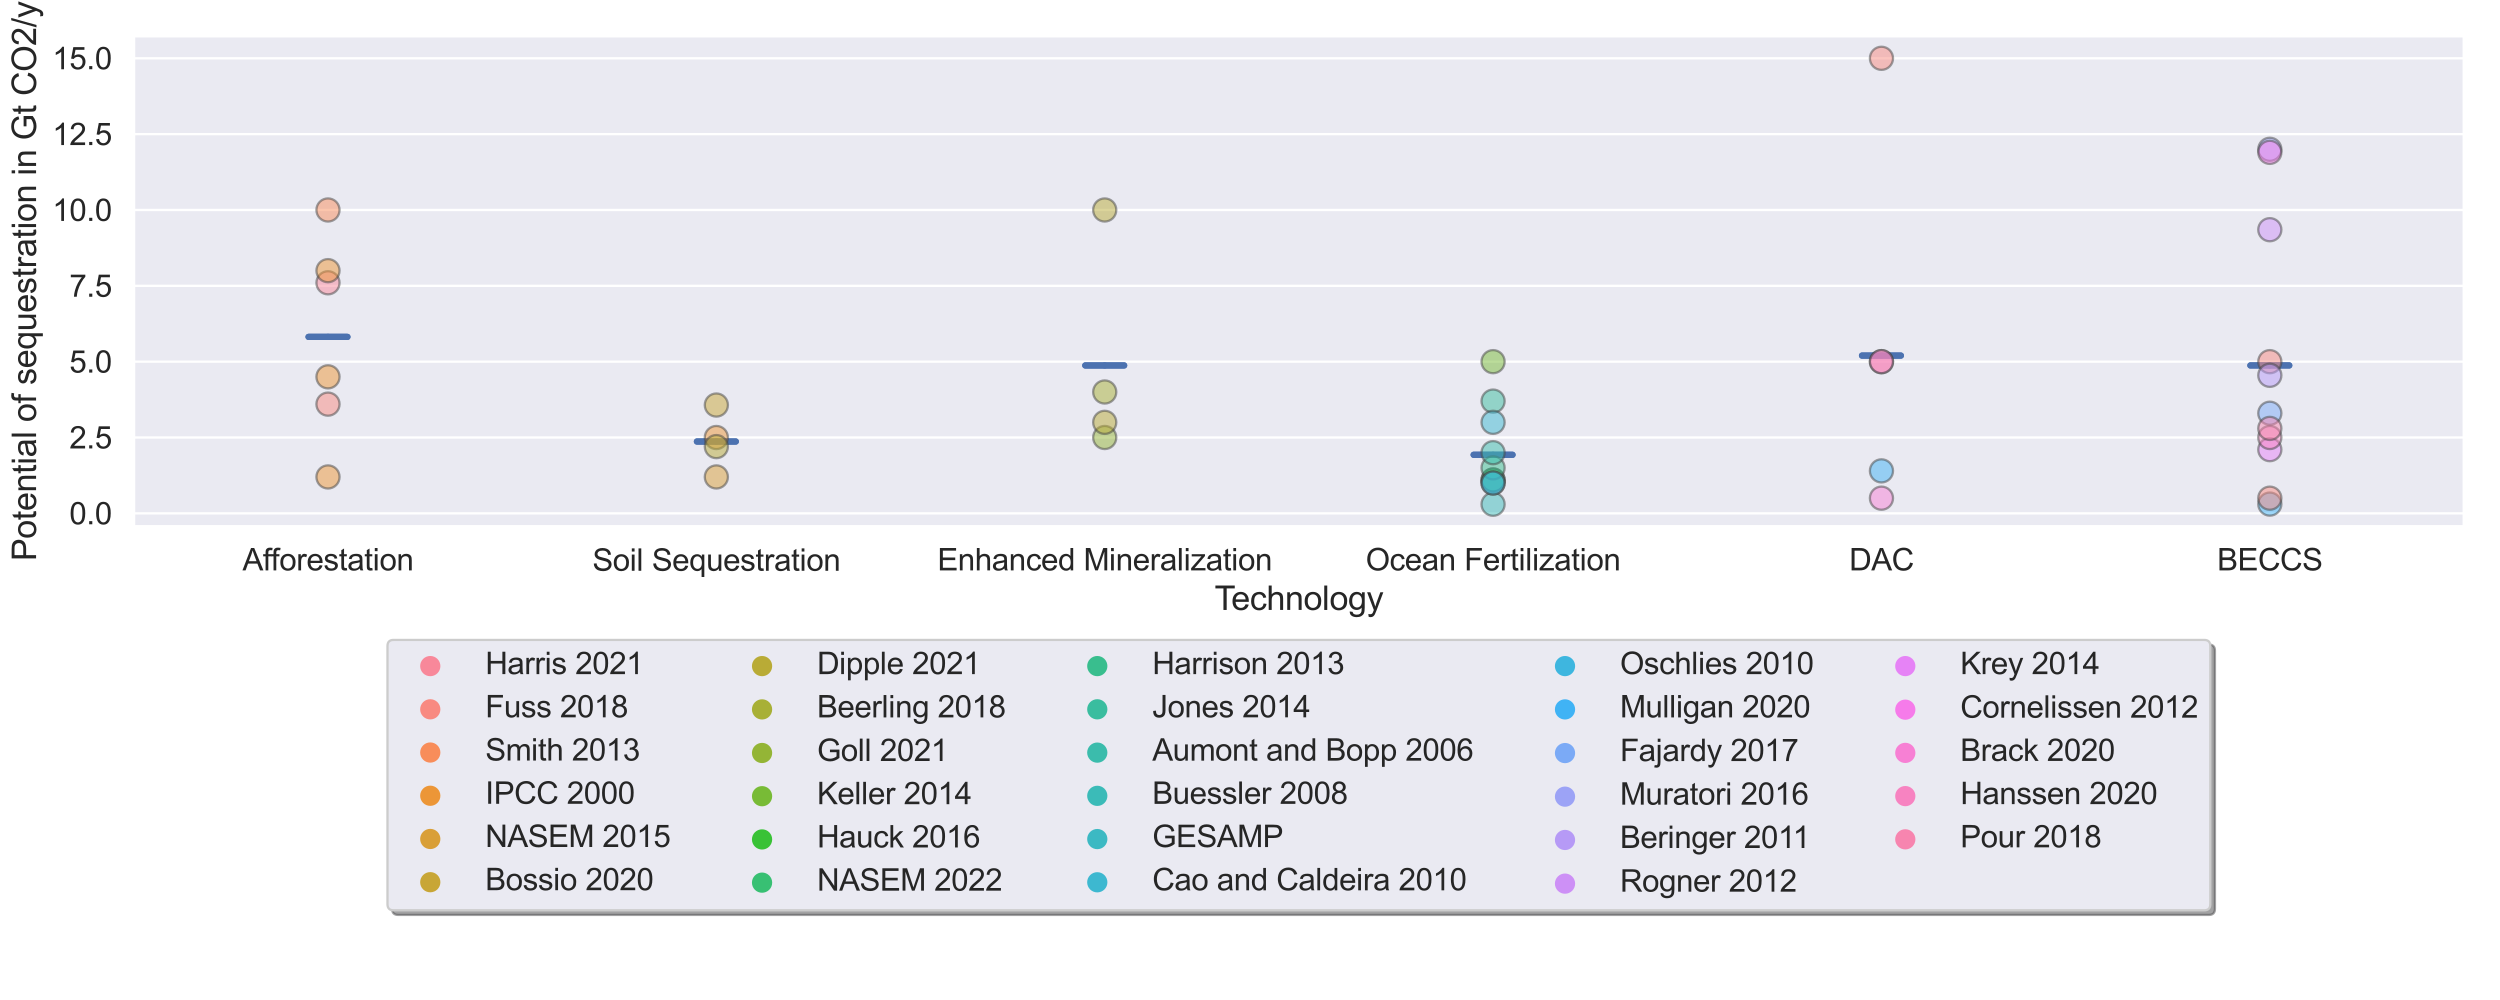 <?xml version="1.0" encoding="utf-8" standalone="no"?>
<!DOCTYPE svg PUBLIC "-//W3C//DTD SVG 1.1//EN"
  "http://www.w3.org/Graphics/SVG/1.1/DTD/svg11.dtd">
<svg xmlns:xlink="http://www.w3.org/1999/xlink" width="1080pt" height="432pt" viewBox="0 0 1080 432" xmlns="http://www.w3.org/2000/svg" version="1.1">
 <defs>
  <style type="text/css">*{stroke-linejoin: round; stroke-linecap: butt}</style>
 </defs>
 <g id="figure_1">
  <g id="patch_1">
   <path d="M 0 432 
L 1080 432 
L 1080 0 
L 0 0 
z
" style="fill: #ffffff"/>
  </g>
  <g id="axes_1">
   <g id="patch_2">
    <path d="M 57.802 227.465 
L 1064.448 227.465 
L 1064.448 15.552 
L 57.802 15.552 
z
" style="fill: #eaeaf2"/>
   </g>
   <g id="matplotlib.axis_1">
    <g id="xtick_1">
     <g id="text_1">
      <!-- Afforestation -->
      <g style="fill: #262626" transform="translate(104.753 246.414)scale(0.132 -0.132)">
       <defs>
        <path id="ArialMT-41" d="M -9 0 
L 1750 4581 
L 2403 4581 
L 4278 0 
L 3588 0 
L 3053 1388 
L 1138 1388 
L 634 0 
L -9 0 
z
M 1313 1881 
L 2866 1881 
L 2388 3150 
Q 2169 3728 2063 4100 
Q 1975 3659 1816 3225 
L 1313 1881 
z
" transform="scale(0.016)"/>
        <path id="ArialMT-66" d="M 556 0 
L 556 2881 
L 59 2881 
L 59 3319 
L 556 3319 
L 556 3672 
Q 556 4006 616 4169 
Q 697 4388 901 4523 
Q 1106 4659 1475 4659 
Q 1713 4659 2000 4603 
L 1916 4113 
Q 1741 4144 1584 4144 
Q 1328 4144 1222 4034 
Q 1116 3925 1116 3625 
L 1116 3319 
L 1763 3319 
L 1763 2881 
L 1116 2881 
L 1116 0 
L 556 0 
z
" transform="scale(0.016)"/>
        <path id="ArialMT-6f" d="M 213 1659 
Q 213 2581 725 3025 
Q 1153 3394 1769 3394 
Q 2453 3394 2887 2945 
Q 3322 2497 3322 1706 
Q 3322 1066 3130 698 
Q 2938 331 2570 128 
Q 2203 -75 1769 -75 
Q 1072 -75 642 372 
Q 213 819 213 1659 
z
M 791 1659 
Q 791 1022 1069 705 
Q 1347 388 1769 388 
Q 2188 388 2466 706 
Q 2744 1025 2744 1678 
Q 2744 2294 2464 2611 
Q 2184 2928 1769 2928 
Q 1347 2928 1069 2612 
Q 791 2297 791 1659 
z
" transform="scale(0.016)"/>
        <path id="ArialMT-72" d="M 416 0 
L 416 3319 
L 922 3319 
L 922 2816 
Q 1116 3169 1280 3281 
Q 1444 3394 1641 3394 
Q 1925 3394 2219 3213 
L 2025 2691 
Q 1819 2813 1613 2813 
Q 1428 2813 1281 2702 
Q 1134 2591 1072 2394 
Q 978 2094 978 1738 
L 978 0 
L 416 0 
z
" transform="scale(0.016)"/>
        <path id="ArialMT-65" d="M 2694 1069 
L 3275 997 
Q 3138 488 2766 206 
Q 2394 -75 1816 -75 
Q 1088 -75 661 373 
Q 234 822 234 1631 
Q 234 2469 665 2931 
Q 1097 3394 1784 3394 
Q 2450 3394 2872 2941 
Q 3294 2488 3294 1666 
Q 3294 1616 3291 1516 
L 816 1516 
Q 847 969 1125 678 
Q 1403 388 1819 388 
Q 2128 388 2347 550 
Q 2566 713 2694 1069 
z
M 847 1978 
L 2700 1978 
Q 2663 2397 2488 2606 
Q 2219 2931 1791 2931 
Q 1403 2931 1139 2672 
Q 875 2413 847 1978 
z
" transform="scale(0.016)"/>
        <path id="ArialMT-73" d="M 197 991 
L 753 1078 
Q 800 744 1014 566 
Q 1228 388 1613 388 
Q 2000 388 2187 545 
Q 2375 703 2375 916 
Q 2375 1106 2209 1216 
Q 2094 1291 1634 1406 
Q 1016 1563 777 1677 
Q 538 1791 414 1992 
Q 291 2194 291 2438 
Q 291 2659 392 2848 
Q 494 3038 669 3163 
Q 800 3259 1026 3326 
Q 1253 3394 1513 3394 
Q 1903 3394 2198 3281 
Q 2494 3169 2634 2976 
Q 2775 2784 2828 2463 
L 2278 2388 
Q 2241 2644 2061 2787 
Q 1881 2931 1553 2931 
Q 1166 2931 1000 2803 
Q 834 2675 834 2503 
Q 834 2394 903 2306 
Q 972 2216 1119 2156 
Q 1203 2125 1616 2013 
Q 2213 1853 2448 1751 
Q 2684 1650 2818 1456 
Q 2953 1263 2953 975 
Q 2953 694 2789 445 
Q 2625 197 2315 61 
Q 2006 -75 1616 -75 
Q 969 -75 630 194 
Q 291 463 197 991 
z
" transform="scale(0.016)"/>
        <path id="ArialMT-74" d="M 1650 503 
L 1731 6 
Q 1494 -44 1306 -44 
Q 1000 -44 831 53 
Q 663 150 594 308 
Q 525 466 525 972 
L 525 2881 
L 113 2881 
L 113 3319 
L 525 3319 
L 525 4141 
L 1084 4478 
L 1084 3319 
L 1650 3319 
L 1650 2881 
L 1084 2881 
L 1084 941 
Q 1084 700 1114 631 
Q 1144 563 1211 522 
Q 1278 481 1403 481 
Q 1497 481 1650 503 
z
" transform="scale(0.016)"/>
        <path id="ArialMT-61" d="M 2588 409 
Q 2275 144 1986 34 
Q 1697 -75 1366 -75 
Q 819 -75 525 192 
Q 231 459 231 875 
Q 231 1119 342 1320 
Q 453 1522 633 1644 
Q 813 1766 1038 1828 
Q 1203 1872 1538 1913 
Q 2219 1994 2541 2106 
Q 2544 2222 2544 2253 
Q 2544 2597 2384 2738 
Q 2169 2928 1744 2928 
Q 1347 2928 1158 2789 
Q 969 2650 878 2297 
L 328 2372 
Q 403 2725 575 2942 
Q 747 3159 1072 3276 
Q 1397 3394 1825 3394 
Q 2250 3394 2515 3294 
Q 2781 3194 2906 3042 
Q 3031 2891 3081 2659 
Q 3109 2516 3109 2141 
L 3109 1391 
Q 3109 606 3145 398 
Q 3181 191 3288 0 
L 2700 0 
Q 2613 175 2588 409 
z
M 2541 1666 
Q 2234 1541 1622 1453 
Q 1275 1403 1131 1340 
Q 988 1278 909 1158 
Q 831 1038 831 891 
Q 831 666 1001 516 
Q 1172 366 1500 366 
Q 1825 366 2078 508 
Q 2331 650 2450 897 
Q 2541 1088 2541 1459 
L 2541 1666 
z
" transform="scale(0.016)"/>
        <path id="ArialMT-69" d="M 425 3934 
L 425 4581 
L 988 4581 
L 988 3934 
L 425 3934 
z
M 425 0 
L 425 3319 
L 988 3319 
L 988 0 
L 425 0 
z
" transform="scale(0.016)"/>
        <path id="ArialMT-6e" d="M 422 0 
L 422 3319 
L 928 3319 
L 928 2847 
Q 1294 3394 1984 3394 
Q 2284 3394 2536 3286 
Q 2788 3178 2913 3003 
Q 3038 2828 3088 2588 
Q 3119 2431 3119 2041 
L 3119 0 
L 2556 0 
L 2556 2019 
Q 2556 2363 2490 2533 
Q 2425 2703 2258 2804 
Q 2091 2906 1866 2906 
Q 1506 2906 1245 2678 
Q 984 2450 984 1813 
L 984 0 
L 422 0 
z
" transform="scale(0.016)"/>
       </defs>
       <use xlink:href="#ArialMT-41"/>
       <use xlink:href="#ArialMT-66" x="66.699"/>
       <use xlink:href="#ArialMT-66" x="92.732"/>
       <use xlink:href="#ArialMT-6f" x="120.516"/>
       <use xlink:href="#ArialMT-72" x="176.131"/>
       <use xlink:href="#ArialMT-65" x="209.432"/>
       <use xlink:href="#ArialMT-73" x="265.047"/>
       <use xlink:href="#ArialMT-74" x="315.047"/>
       <use xlink:href="#ArialMT-61" x="342.83"/>
       <use xlink:href="#ArialMT-74" x="398.445"/>
       <use xlink:href="#ArialMT-69" x="426.229"/>
       <use xlink:href="#ArialMT-6f" x="448.445"/>
       <use xlink:href="#ArialMT-6e" x="504.061"/>
      </g>
     </g>
    </g>
    <g id="xtick_2">
     <g id="text_2">
      <!-- Soil Sequestration -->
      <g style="fill: #262626" transform="translate(255.899 246.575)scale(0.132 -0.132)">
       <defs>
        <path id="ArialMT-53" d="M 288 1472 
L 859 1522 
Q 900 1178 1048 958 
Q 1197 738 1509 602 
Q 1822 466 2213 466 
Q 2559 466 2825 569 
Q 3091 672 3220 851 
Q 3350 1031 3350 1244 
Q 3350 1459 3225 1620 
Q 3100 1781 2813 1891 
Q 2628 1963 1997 2114 
Q 1366 2266 1113 2400 
Q 784 2572 623 2826 
Q 463 3081 463 3397 
Q 463 3744 659 4045 
Q 856 4347 1234 4503 
Q 1613 4659 2075 4659 
Q 2584 4659 2973 4495 
Q 3363 4331 3572 4012 
Q 3781 3694 3797 3291 
L 3216 3247 
Q 3169 3681 2898 3903 
Q 2628 4125 2100 4125 
Q 1550 4125 1298 3923 
Q 1047 3722 1047 3438 
Q 1047 3191 1225 3031 
Q 1400 2872 2139 2705 
Q 2878 2538 3153 2413 
Q 3553 2228 3743 1945 
Q 3934 1663 3934 1294 
Q 3934 928 3725 604 
Q 3516 281 3123 101 
Q 2731 -78 2241 -78 
Q 1619 -78 1198 103 
Q 778 284 539 648 
Q 300 1013 288 1472 
z
" transform="scale(0.016)"/>
        <path id="ArialMT-6c" d="M 409 0 
L 409 4581 
L 972 4581 
L 972 0 
L 409 0 
z
" transform="scale(0.016)"/>
        <path id="ArialMT-20" transform="scale(0.016)"/>
        <path id="ArialMT-71" d="M 2538 -1272 
L 2538 353 
Q 2406 169 2170 47 
Q 1934 -75 1669 -75 
Q 1078 -75 651 397 
Q 225 869 225 1691 
Q 225 2191 398 2587 
Q 572 2984 901 3189 
Q 1231 3394 1625 3394 
Q 2241 3394 2594 2875 
L 2594 3319 
L 3100 3319 
L 3100 -1272 
L 2538 -1272 
z
M 803 1669 
Q 803 1028 1072 708 
Q 1341 388 1716 388 
Q 2075 388 2334 692 
Q 2594 997 2594 1619 
Q 2594 2281 2320 2615 
Q 2047 2950 1678 2950 
Q 1313 2950 1058 2639 
Q 803 2328 803 1669 
z
" transform="scale(0.016)"/>
        <path id="ArialMT-75" d="M 2597 0 
L 2597 488 
Q 2209 -75 1544 -75 
Q 1250 -75 995 37 
Q 741 150 617 320 
Q 494 491 444 738 
Q 409 903 409 1263 
L 409 3319 
L 972 3319 
L 972 1478 
Q 972 1038 1006 884 
Q 1059 663 1231 536 
Q 1403 409 1656 409 
Q 1909 409 2131 539 
Q 2353 669 2445 892 
Q 2538 1116 2538 1541 
L 2538 3319 
L 3100 3319 
L 3100 0 
L 2597 0 
z
" transform="scale(0.016)"/>
       </defs>
       <use xlink:href="#ArialMT-53"/>
       <use xlink:href="#ArialMT-6f" x="66.699"/>
       <use xlink:href="#ArialMT-69" x="122.314"/>
       <use xlink:href="#ArialMT-6c" x="144.531"/>
       <use xlink:href="#ArialMT-20" x="166.748"/>
       <use xlink:href="#ArialMT-53" x="194.531"/>
       <use xlink:href="#ArialMT-65" x="261.23"/>
       <use xlink:href="#ArialMT-71" x="316.846"/>
       <use xlink:href="#ArialMT-75" x="372.461"/>
       <use xlink:href="#ArialMT-65" x="428.076"/>
       <use xlink:href="#ArialMT-73" x="483.691"/>
       <use xlink:href="#ArialMT-74" x="533.691"/>
       <use xlink:href="#ArialMT-72" x="561.475"/>
       <use xlink:href="#ArialMT-61" x="594.775"/>
       <use xlink:href="#ArialMT-74" x="650.391"/>
       <use xlink:href="#ArialMT-69" x="678.174"/>
       <use xlink:href="#ArialMT-6f" x="700.391"/>
       <use xlink:href="#ArialMT-6e" x="756.006"/>
      </g>
     </g>
    </g>
    <g id="xtick_3">
     <g id="text_3">
      <!-- Enhanced Mineralization -->
      <g style="fill: #262626" transform="translate(404.965 246.414)scale(0.132 -0.132)">
       <defs>
        <path id="ArialMT-45" d="M 506 0 
L 506 4581 
L 3819 4581 
L 3819 4041 
L 1113 4041 
L 1113 2638 
L 3647 2638 
L 3647 2100 
L 1113 2100 
L 1113 541 
L 3925 541 
L 3925 0 
L 506 0 
z
" transform="scale(0.016)"/>
        <path id="ArialMT-68" d="M 422 0 
L 422 4581 
L 984 4581 
L 984 2938 
Q 1378 3394 1978 3394 
Q 2347 3394 2619 3248 
Q 2891 3103 3008 2847 
Q 3125 2591 3125 2103 
L 3125 0 
L 2563 0 
L 2563 2103 
Q 2563 2525 2380 2717 
Q 2197 2909 1863 2909 
Q 1613 2909 1392 2779 
Q 1172 2650 1078 2428 
Q 984 2206 984 1816 
L 984 0 
L 422 0 
z
" transform="scale(0.016)"/>
        <path id="ArialMT-63" d="M 2588 1216 
L 3141 1144 
Q 3050 572 2676 248 
Q 2303 -75 1759 -75 
Q 1078 -75 664 370 
Q 250 816 250 1647 
Q 250 2184 428 2587 
Q 606 2991 970 3192 
Q 1334 3394 1763 3394 
Q 2303 3394 2647 3120 
Q 2991 2847 3088 2344 
L 2541 2259 
Q 2463 2594 2264 2762 
Q 2066 2931 1784 2931 
Q 1359 2931 1093 2626 
Q 828 2322 828 1663 
Q 828 994 1084 691 
Q 1341 388 1753 388 
Q 2084 388 2306 591 
Q 2528 794 2588 1216 
z
" transform="scale(0.016)"/>
        <path id="ArialMT-64" d="M 2575 0 
L 2575 419 
Q 2259 -75 1647 -75 
Q 1250 -75 917 144 
Q 584 363 401 755 
Q 219 1147 219 1656 
Q 219 2153 384 2558 
Q 550 2963 881 3178 
Q 1213 3394 1622 3394 
Q 1922 3394 2156 3267 
Q 2391 3141 2538 2938 
L 2538 4581 
L 3097 4581 
L 3097 0 
L 2575 0 
z
M 797 1656 
Q 797 1019 1065 703 
Q 1334 388 1700 388 
Q 2069 388 2326 689 
Q 2584 991 2584 1609 
Q 2584 2291 2321 2609 
Q 2059 2928 1675 2928 
Q 1300 2928 1048 2622 
Q 797 2316 797 1656 
z
" transform="scale(0.016)"/>
        <path id="ArialMT-4d" d="M 475 0 
L 475 4581 
L 1388 4581 
L 2472 1338 
Q 2622 884 2691 659 
Q 2769 909 2934 1394 
L 4031 4581 
L 4847 4581 
L 4847 0 
L 4263 0 
L 4263 3834 
L 2931 0 
L 2384 0 
L 1059 3900 
L 1059 0 
L 475 0 
z
" transform="scale(0.016)"/>
        <path id="ArialMT-7a" d="M 125 0 
L 125 456 
L 2238 2881 
Q 1878 2863 1603 2863 
L 250 2863 
L 250 3319 
L 2963 3319 
L 2963 2947 
L 1166 841 
L 819 456 
Q 1197 484 1528 484 
L 3063 484 
L 3063 0 
L 125 0 
z
" transform="scale(0.016)"/>
       </defs>
       <use xlink:href="#ArialMT-45"/>
       <use xlink:href="#ArialMT-6e" x="66.699"/>
       <use xlink:href="#ArialMT-68" x="122.314"/>
       <use xlink:href="#ArialMT-61" x="177.93"/>
       <use xlink:href="#ArialMT-6e" x="233.545"/>
       <use xlink:href="#ArialMT-63" x="289.16"/>
       <use xlink:href="#ArialMT-65" x="339.16"/>
       <use xlink:href="#ArialMT-64" x="394.775"/>
       <use xlink:href="#ArialMT-20" x="450.391"/>
       <use xlink:href="#ArialMT-4d" x="478.174"/>
       <use xlink:href="#ArialMT-69" x="561.475"/>
       <use xlink:href="#ArialMT-6e" x="583.691"/>
       <use xlink:href="#ArialMT-65" x="639.307"/>
       <use xlink:href="#ArialMT-72" x="694.922"/>
       <use xlink:href="#ArialMT-61" x="728.223"/>
       <use xlink:href="#ArialMT-6c" x="783.838"/>
       <use xlink:href="#ArialMT-69" x="806.055"/>
       <use xlink:href="#ArialMT-7a" x="828.271"/>
       <use xlink:href="#ArialMT-61" x="878.271"/>
       <use xlink:href="#ArialMT-74" x="933.887"/>
       <use xlink:href="#ArialMT-69" x="961.67"/>
       <use xlink:href="#ArialMT-6f" x="983.887"/>
       <use xlink:href="#ArialMT-6e" x="1039.502"/>
      </g>
     </g>
    </g>
    <g id="xtick_4">
     <g id="text_4">
      <!-- Ocean Fertilization -->
      <g style="fill: #262626" transform="translate(589.992 246.414)scale(0.132 -0.132)">
       <defs>
        <path id="ArialMT-4f" d="M 309 2231 
Q 309 3372 921 4017 
Q 1534 4663 2503 4663 
Q 3138 4663 3647 4359 
Q 4156 4056 4423 3514 
Q 4691 2972 4691 2284 
Q 4691 1588 4409 1038 
Q 4128 488 3612 205 
Q 3097 -78 2500 -78 
Q 1853 -78 1343 234 
Q 834 547 571 1087 
Q 309 1628 309 2231 
z
M 934 2222 
Q 934 1394 1379 917 
Q 1825 441 2497 441 
Q 3181 441 3623 922 
Q 4066 1403 4066 2288 
Q 4066 2847 3877 3264 
Q 3688 3681 3323 3911 
Q 2959 4141 2506 4141 
Q 1863 4141 1398 3698 
Q 934 3256 934 2222 
z
" transform="scale(0.016)"/>
        <path id="ArialMT-46" d="M 525 0 
L 525 4581 
L 3616 4581 
L 3616 4041 
L 1131 4041 
L 1131 2622 
L 3281 2622 
L 3281 2081 
L 1131 2081 
L 1131 0 
L 525 0 
z
" transform="scale(0.016)"/>
       </defs>
       <use xlink:href="#ArialMT-4f"/>
       <use xlink:href="#ArialMT-63" x="77.783"/>
       <use xlink:href="#ArialMT-65" x="127.783"/>
       <use xlink:href="#ArialMT-61" x="183.398"/>
       <use xlink:href="#ArialMT-6e" x="239.014"/>
       <use xlink:href="#ArialMT-20" x="294.629"/>
       <use xlink:href="#ArialMT-46" x="322.412"/>
       <use xlink:href="#ArialMT-65" x="383.496"/>
       <use xlink:href="#ArialMT-72" x="439.111"/>
       <use xlink:href="#ArialMT-74" x="472.412"/>
       <use xlink:href="#ArialMT-69" x="500.195"/>
       <use xlink:href="#ArialMT-6c" x="522.412"/>
       <use xlink:href="#ArialMT-69" x="544.629"/>
       <use xlink:href="#ArialMT-7a" x="566.846"/>
       <use xlink:href="#ArialMT-61" x="616.846"/>
       <use xlink:href="#ArialMT-74" x="672.461"/>
       <use xlink:href="#ArialMT-69" x="700.244"/>
       <use xlink:href="#ArialMT-6f" x="722.461"/>
       <use xlink:href="#ArialMT-6e" x="778.076"/>
      </g>
     </g>
    </g>
    <g id="xtick_5">
     <g id="text_5">
      <!-- DAC -->
      <g style="fill: #262626" transform="translate(798.851 246.414)scale(0.132 -0.132)">
       <defs>
        <path id="ArialMT-44" d="M 494 0 
L 494 4581 
L 2072 4581 
Q 2606 4581 2888 4516 
Q 3281 4425 3559 4188 
Q 3922 3881 4101 3404 
Q 4281 2928 4281 2316 
Q 4281 1794 4159 1391 
Q 4038 988 3847 723 
Q 3656 459 3429 307 
Q 3203 156 2883 78 
Q 2563 0 2147 0 
L 494 0 
z
M 1100 541 
L 2078 541 
Q 2531 541 2789 625 
Q 3047 709 3200 863 
Q 3416 1078 3536 1442 
Q 3656 1806 3656 2325 
Q 3656 3044 3420 3430 
Q 3184 3816 2847 3947 
Q 2603 4041 2063 4041 
L 1100 4041 
L 1100 541 
z
" transform="scale(0.016)"/>
        <path id="ArialMT-43" d="M 3763 1606 
L 4369 1453 
Q 4178 706 3683 314 
Q 3188 -78 2472 -78 
Q 1731 -78 1267 223 
Q 803 525 561 1097 
Q 319 1669 319 2325 
Q 319 3041 592 3573 
Q 866 4106 1370 4382 
Q 1875 4659 2481 4659 
Q 3169 4659 3637 4309 
Q 4106 3959 4291 3325 
L 3694 3184 
Q 3534 3684 3231 3912 
Q 2928 4141 2469 4141 
Q 1941 4141 1586 3887 
Q 1231 3634 1087 3207 
Q 944 2781 944 2328 
Q 944 1744 1114 1308 
Q 1284 872 1643 656 
Q 2003 441 2422 441 
Q 2931 441 3284 734 
Q 3638 1028 3763 1606 
z
" transform="scale(0.016)"/>
       </defs>
       <use xlink:href="#ArialMT-44"/>
       <use xlink:href="#ArialMT-41" x="72.217"/>
       <use xlink:href="#ArialMT-43" x="138.916"/>
      </g>
     </g>
    </g>
    <g id="xtick_6">
     <g id="text_6">
      <!-- BECCS -->
      <g style="fill: #262626" transform="translate(957.821 246.414)scale(0.132 -0.132)">
       <defs>
        <path id="ArialMT-42" d="M 469 0 
L 469 4581 
L 2188 4581 
Q 2713 4581 3030 4442 
Q 3347 4303 3526 4014 
Q 3706 3725 3706 3409 
Q 3706 3116 3547 2856 
Q 3388 2597 3066 2438 
Q 3481 2316 3704 2022 
Q 3928 1728 3928 1328 
Q 3928 1006 3792 729 
Q 3656 453 3456 303 
Q 3256 153 2954 76 
Q 2653 0 2216 0 
L 469 0 
z
M 1075 2656 
L 2066 2656 
Q 2469 2656 2644 2709 
Q 2875 2778 2992 2937 
Q 3109 3097 3109 3338 
Q 3109 3566 3000 3739 
Q 2891 3913 2687 3977 
Q 2484 4041 1991 4041 
L 1075 4041 
L 1075 2656 
z
M 1075 541 
L 2216 541 
Q 2509 541 2628 563 
Q 2838 600 2978 687 
Q 3119 775 3209 942 
Q 3300 1109 3300 1328 
Q 3300 1584 3169 1773 
Q 3038 1963 2805 2039 
Q 2572 2116 2134 2116 
L 1075 2116 
L 1075 541 
z
" transform="scale(0.016)"/>
       </defs>
       <use xlink:href="#ArialMT-42"/>
       <use xlink:href="#ArialMT-45" x="66.699"/>
       <use xlink:href="#ArialMT-43" x="133.398"/>
       <use xlink:href="#ArialMT-43" x="205.615"/>
       <use xlink:href="#ArialMT-53" x="277.832"/>
      </g>
     </g>
    </g>
    <g id="text_7">
     <!-- Technology -->
     <g style="fill: #262626" transform="translate(524.705 263.505)scale(0.144 -0.144)">
      <defs>
       <path id="ArialMT-54" d="M 1659 0 
L 1659 4041 
L 150 4041 
L 150 4581 
L 3781 4581 
L 3781 4041 
L 2266 4041 
L 2266 0 
L 1659 0 
z
" transform="scale(0.016)"/>
       <path id="ArialMT-67" d="M 319 -275 
L 866 -356 
Q 900 -609 1056 -725 
Q 1266 -881 1628 -881 
Q 2019 -881 2231 -725 
Q 2444 -569 2519 -288 
Q 2563 -116 2559 434 
Q 2191 0 1641 0 
Q 956 0 581 494 
Q 206 988 206 1678 
Q 206 2153 378 2554 
Q 550 2956 876 3175 
Q 1203 3394 1644 3394 
Q 2231 3394 2613 2919 
L 2613 3319 
L 3131 3319 
L 3131 450 
Q 3131 -325 2973 -648 
Q 2816 -972 2473 -1159 
Q 2131 -1347 1631 -1347 
Q 1038 -1347 672 -1080 
Q 306 -813 319 -275 
z
M 784 1719 
Q 784 1066 1043 766 
Q 1303 466 1694 466 
Q 2081 466 2343 764 
Q 2606 1063 2606 1700 
Q 2606 2309 2336 2618 
Q 2066 2928 1684 2928 
Q 1309 2928 1046 2623 
Q 784 2319 784 1719 
z
" transform="scale(0.016)"/>
       <path id="ArialMT-79" d="M 397 -1278 
L 334 -750 
Q 519 -800 656 -800 
Q 844 -800 956 -737 
Q 1069 -675 1141 -563 
Q 1194 -478 1313 -144 
Q 1328 -97 1363 -6 
L 103 3319 
L 709 3319 
L 1400 1397 
Q 1534 1031 1641 628 
Q 1738 1016 1872 1384 
L 2581 3319 
L 3144 3319 
L 1881 -56 
Q 1678 -603 1566 -809 
Q 1416 -1088 1222 -1217 
Q 1028 -1347 759 -1347 
Q 597 -1347 397 -1278 
z
" transform="scale(0.016)"/>
      </defs>
      <use xlink:href="#ArialMT-54"/>
      <use xlink:href="#ArialMT-65" x="49.959"/>
      <use xlink:href="#ArialMT-63" x="105.574"/>
      <use xlink:href="#ArialMT-68" x="155.574"/>
      <use xlink:href="#ArialMT-6e" x="211.189"/>
      <use xlink:href="#ArialMT-6f" x="266.805"/>
      <use xlink:href="#ArialMT-6c" x="322.42"/>
      <use xlink:href="#ArialMT-6f" x="344.637"/>
      <use xlink:href="#ArialMT-67" x="400.252"/>
      <use xlink:href="#ArialMT-79" x="455.867"/>
     </g>
    </g>
   </g>
   <g id="matplotlib.axis_2">
    <g id="ytick_1">
     <g id="line2d_1">
      <path d="M 57.802 221.765 
L 1064.448 221.765 
" clip-path="url(#p1d347f99a5)" style="fill: none; stroke: #ffffff; stroke-linecap: round"/>
     </g>
     <g id="text_8">
      <!-- 0.0 -->
      <g style="fill: #262626" transform="translate(29.954 226.489)scale(0.132 -0.132)">
       <defs>
        <path id="ArialMT-30" d="M 266 2259 
Q 266 3072 433 3567 
Q 600 4063 929 4331 
Q 1259 4600 1759 4600 
Q 2128 4600 2406 4451 
Q 2684 4303 2865 4023 
Q 3047 3744 3150 3342 
Q 3253 2941 3253 2259 
Q 3253 1453 3087 958 
Q 2922 463 2592 192 
Q 2263 -78 1759 -78 
Q 1097 -78 719 397 
Q 266 969 266 2259 
z
M 844 2259 
Q 844 1131 1108 757 
Q 1372 384 1759 384 
Q 2147 384 2411 759 
Q 2675 1134 2675 2259 
Q 2675 3391 2411 3762 
Q 2147 4134 1753 4134 
Q 1366 4134 1134 3806 
Q 844 3388 844 2259 
z
" transform="scale(0.016)"/>
        <path id="ArialMT-2e" d="M 581 0 
L 581 641 
L 1222 641 
L 1222 0 
L 581 0 
z
" transform="scale(0.016)"/>
       </defs>
       <use xlink:href="#ArialMT-30"/>
       <use xlink:href="#ArialMT-2e" x="55.615"/>
       <use xlink:href="#ArialMT-30" x="83.398"/>
      </g>
     </g>
    </g>
    <g id="ytick_2">
     <g id="line2d_2">
      <path d="M 57.802 189.001 
L 1064.448 189.001 
" clip-path="url(#p1d347f99a5)" style="fill: none; stroke: #ffffff; stroke-linecap: round"/>
     </g>
     <g id="text_9">
      <!-- 2.5 -->
      <g style="fill: #262626" transform="translate(29.954 193.725)scale(0.132 -0.132)">
       <defs>
        <path id="ArialMT-32" d="M 3222 541 
L 3222 0 
L 194 0 
Q 188 203 259 391 
Q 375 700 629 1000 
Q 884 1300 1366 1694 
Q 2113 2306 2375 2664 
Q 2638 3022 2638 3341 
Q 2638 3675 2398 3904 
Q 2159 4134 1775 4134 
Q 1369 4134 1125 3890 
Q 881 3647 878 3216 
L 300 3275 
Q 359 3922 746 4261 
Q 1134 4600 1788 4600 
Q 2447 4600 2831 4234 
Q 3216 3869 3216 3328 
Q 3216 3053 3103 2787 
Q 2991 2522 2730 2228 
Q 2469 1934 1863 1422 
Q 1356 997 1212 845 
Q 1069 694 975 541 
L 3222 541 
z
" transform="scale(0.016)"/>
        <path id="ArialMT-35" d="M 266 1200 
L 856 1250 
Q 922 819 1161 601 
Q 1400 384 1738 384 
Q 2144 384 2425 690 
Q 2706 997 2706 1503 
Q 2706 1984 2436 2262 
Q 2166 2541 1728 2541 
Q 1456 2541 1237 2417 
Q 1019 2294 894 2097 
L 366 2166 
L 809 4519 
L 3088 4519 
L 3088 3981 
L 1259 3981 
L 1013 2750 
Q 1425 3038 1878 3038 
Q 2478 3038 2890 2622 
Q 3303 2206 3303 1553 
Q 3303 931 2941 478 
Q 2500 -78 1738 -78 
Q 1113 -78 717 272 
Q 322 622 266 1200 
z
" transform="scale(0.016)"/>
       </defs>
       <use xlink:href="#ArialMT-32"/>
       <use xlink:href="#ArialMT-2e" x="55.615"/>
       <use xlink:href="#ArialMT-35" x="83.398"/>
      </g>
     </g>
    </g>
    <g id="ytick_3">
     <g id="line2d_3">
      <path d="M 57.802 156.238 
L 1064.448 156.238 
" clip-path="url(#p1d347f99a5)" style="fill: none; stroke: #ffffff; stroke-linecap: round"/>
     </g>
     <g id="text_10">
      <!-- 5.0 -->
      <g style="fill: #262626" transform="translate(29.954 160.962)scale(0.132 -0.132)">
       <use xlink:href="#ArialMT-35"/>
       <use xlink:href="#ArialMT-2e" x="55.615"/>
       <use xlink:href="#ArialMT-30" x="83.398"/>
      </g>
     </g>
    </g>
    <g id="ytick_4">
     <g id="line2d_4">
      <path d="M 57.802 123.474 
L 1064.448 123.474 
" clip-path="url(#p1d347f99a5)" style="fill: none; stroke: #ffffff; stroke-linecap: round"/>
     </g>
     <g id="text_11">
      <!-- 7.5 -->
      <g style="fill: #262626" transform="translate(29.954 128.199)scale(0.132 -0.132)">
       <defs>
        <path id="ArialMT-37" d="M 303 3981 
L 303 4522 
L 3269 4522 
L 3269 4084 
Q 2831 3619 2401 2847 
Q 1972 2075 1738 1259 
Q 1569 684 1522 0 
L 944 0 
Q 953 541 1156 1306 
Q 1359 2072 1739 2783 
Q 2119 3494 2547 3981 
L 303 3981 
z
" transform="scale(0.016)"/>
       </defs>
       <use xlink:href="#ArialMT-37"/>
       <use xlink:href="#ArialMT-2e" x="55.615"/>
       <use xlink:href="#ArialMT-35" x="83.398"/>
      </g>
     </g>
    </g>
    <g id="ytick_5">
     <g id="line2d_5">
      <path d="M 57.802 90.711 
L 1064.448 90.711 
" clip-path="url(#p1d347f99a5)" style="fill: none; stroke: #ffffff; stroke-linecap: round"/>
     </g>
     <g id="text_12">
      <!-- 10.0 -->
      <g style="fill: #262626" transform="translate(22.614 95.435)scale(0.132 -0.132)">
       <defs>
        <path id="ArialMT-31" d="M 2384 0 
L 1822 0 
L 1822 3584 
Q 1619 3391 1289 3197 
Q 959 3003 697 2906 
L 697 3450 
Q 1169 3672 1522 3987 
Q 1875 4303 2022 4600 
L 2384 4600 
L 2384 0 
z
" transform="scale(0.016)"/>
       </defs>
       <use xlink:href="#ArialMT-31"/>
       <use xlink:href="#ArialMT-30" x="55.615"/>
       <use xlink:href="#ArialMT-2e" x="111.23"/>
       <use xlink:href="#ArialMT-30" x="139.014"/>
      </g>
     </g>
    </g>
    <g id="ytick_6">
     <g id="line2d_6">
      <path d="M 57.802 57.948 
L 1064.448 57.948 
" clip-path="url(#p1d347f99a5)" style="fill: none; stroke: #ffffff; stroke-linecap: round"/>
     </g>
     <g id="text_13">
      <!-- 12.5 -->
      <g style="fill: #262626" transform="translate(22.614 62.672)scale(0.132 -0.132)">
       <use xlink:href="#ArialMT-31"/>
       <use xlink:href="#ArialMT-32" x="55.615"/>
       <use xlink:href="#ArialMT-2e" x="111.23"/>
       <use xlink:href="#ArialMT-35" x="139.014"/>
      </g>
     </g>
    </g>
    <g id="ytick_7">
     <g id="line2d_7">
      <path d="M 57.802 25.184 
L 1064.448 25.184 
" clip-path="url(#p1d347f99a5)" style="fill: none; stroke: #ffffff; stroke-linecap: round"/>
     </g>
     <g id="text_14">
      <!-- 15.0 -->
      <g style="fill: #262626" transform="translate(22.614 29.909)scale(0.132 -0.132)">
       <use xlink:href="#ArialMT-31"/>
       <use xlink:href="#ArialMT-35" x="55.615"/>
       <use xlink:href="#ArialMT-2e" x="111.23"/>
       <use xlink:href="#ArialMT-30" x="139.014"/>
      </g>
     </g>
    </g>
    <g id="text_15">
     <!-- Potential of sequestration in Gt CO2/y -->
     <g style="fill: #262626" transform="translate(15.583 242.365)rotate(-90)scale(0.144 -0.144)">
      <defs>
       <path id="ArialMT-50" d="M 494 0 
L 494 4581 
L 2222 4581 
Q 2678 4581 2919 4538 
Q 3256 4481 3484 4323 
Q 3713 4166 3852 3881 
Q 3991 3597 3991 3256 
Q 3991 2672 3619 2267 
Q 3247 1863 2275 1863 
L 1100 1863 
L 1100 0 
L 494 0 
z
M 1100 2403 
L 2284 2403 
Q 2872 2403 3119 2622 
Q 3366 2841 3366 3238 
Q 3366 3525 3220 3729 
Q 3075 3934 2838 4000 
Q 2684 4041 2272 4041 
L 1100 4041 
L 1100 2403 
z
" transform="scale(0.016)"/>
       <path id="ArialMT-47" d="M 2638 1797 
L 2638 2334 
L 4578 2338 
L 4578 638 
Q 4131 281 3656 101 
Q 3181 -78 2681 -78 
Q 2006 -78 1454 211 
Q 903 500 622 1047 
Q 341 1594 341 2269 
Q 341 2938 620 3517 
Q 900 4097 1425 4378 
Q 1950 4659 2634 4659 
Q 3131 4659 3532 4498 
Q 3934 4338 4162 4050 
Q 4391 3763 4509 3300 
L 3963 3150 
Q 3859 3500 3706 3700 
Q 3553 3900 3268 4020 
Q 2984 4141 2638 4141 
Q 2222 4141 1919 4014 
Q 1616 3888 1430 3681 
Q 1244 3475 1141 3228 
Q 966 2803 966 2306 
Q 966 1694 1177 1281 
Q 1388 869 1791 669 
Q 2194 469 2647 469 
Q 3041 469 3416 620 
Q 3791 772 3984 944 
L 3984 1797 
L 2638 1797 
z
" transform="scale(0.016)"/>
       <path id="ArialMT-2f" d="M 0 -78 
L 1328 4659 
L 1778 4659 
L 453 -78 
L 0 -78 
z
" transform="scale(0.016)"/>
      </defs>
      <use xlink:href="#ArialMT-50"/>
      <use xlink:href="#ArialMT-6f" x="66.699"/>
      <use xlink:href="#ArialMT-74" x="122.314"/>
      <use xlink:href="#ArialMT-65" x="150.098"/>
      <use xlink:href="#ArialMT-6e" x="205.713"/>
      <use xlink:href="#ArialMT-74" x="261.328"/>
      <use xlink:href="#ArialMT-69" x="289.111"/>
      <use xlink:href="#ArialMT-61" x="311.328"/>
      <use xlink:href="#ArialMT-6c" x="366.943"/>
      <use xlink:href="#ArialMT-20" x="389.16"/>
      <use xlink:href="#ArialMT-6f" x="416.943"/>
      <use xlink:href="#ArialMT-66" x="472.559"/>
      <use xlink:href="#ArialMT-20" x="500.342"/>
      <use xlink:href="#ArialMT-73" x="528.125"/>
      <use xlink:href="#ArialMT-65" x="578.125"/>
      <use xlink:href="#ArialMT-71" x="633.74"/>
      <use xlink:href="#ArialMT-75" x="689.355"/>
      <use xlink:href="#ArialMT-65" x="744.971"/>
      <use xlink:href="#ArialMT-73" x="800.586"/>
      <use xlink:href="#ArialMT-74" x="850.586"/>
      <use xlink:href="#ArialMT-72" x="878.369"/>
      <use xlink:href="#ArialMT-61" x="911.67"/>
      <use xlink:href="#ArialMT-74" x="967.285"/>
      <use xlink:href="#ArialMT-69" x="995.068"/>
      <use xlink:href="#ArialMT-6f" x="1017.285"/>
      <use xlink:href="#ArialMT-6e" x="1072.9"/>
      <use xlink:href="#ArialMT-20" x="1128.516"/>
      <use xlink:href="#ArialMT-69" x="1156.299"/>
      <use xlink:href="#ArialMT-6e" x="1178.516"/>
      <use xlink:href="#ArialMT-20" x="1234.131"/>
      <use xlink:href="#ArialMT-47" x="1261.914"/>
      <use xlink:href="#ArialMT-74" x="1339.697"/>
      <use xlink:href="#ArialMT-20" x="1367.48"/>
      <use xlink:href="#ArialMT-43" x="1395.264"/>
      <use xlink:href="#ArialMT-4f" x="1467.48"/>
      <use xlink:href="#ArialMT-32" x="1545.264"/>
      <use xlink:href="#ArialMT-2f" x="1600.879"/>
      <use xlink:href="#ArialMT-79" x="1628.662"/>
     </g>
    </g>
   </g>
   <g id="PathCollection_1"/>
   <g id="PathCollection_2"/>
   <g id="PathCollection_3"/>
   <g id="PathCollection_4"/>
   <g id="PathCollection_5"/>
   <g id="PathCollection_6"/>
   <g id="PathCollection_7"/>
   <g id="PathCollection_8"/>
   <g id="PathCollection_9"/>
   <g id="PathCollection_10"/>
   <g id="PathCollection_11"/>
   <g id="PathCollection_12"/>
   <g id="PathCollection_13"/>
   <g id="PathCollection_14"/>
   <g id="PathCollection_15"/>
   <g id="PathCollection_16"/>
   <g id="PathCollection_17"/>
   <g id="PathCollection_18"/>
   <g id="PathCollection_19"/>
   <g id="PathCollection_20"/>
   <g id="PathCollection_21"/>
   <g id="PathCollection_22"/>
   <g id="PathCollection_23"/>
   <g id="PathCollection_24"/>
   <g id="PathCollection_25"/>
   <g id="PathCollection_26"/>
   <g id="PathCollection_27"/>
   <g id="PathCollection_28"/>
   <g id="PathCollection_29"/>
   <g id="PathCollection_30">
    <defs>
     <path id="C0_0_3fb4e8fe4e" d="M 0 0 
C 0 0 0 0 0 0 
C 0 0 0 0 0 -0 
C 0 -0 0 -0 0 -0 
C 0 -0 0 -0 0 -0 
C 0 0 0 0 0 0 
C 0 0 0 0 0 0 
C 0 0 0 0 0 0 
C 0 0 0 0 0 0 
z
"/>
    </defs>
    <g clip-path="url(#p1d347f99a5)">
     <use xlink:href="#C0_0_3fb4e8fe4e" x="141.689" y="145.535" style="fill: #4c72b0"/>
    </g>
    <g clip-path="url(#p1d347f99a5)">
     <use xlink:href="#C0_0_3fb4e8fe4e" x="309.464" y="190.738" style="fill: #4c72b0"/>
    </g>
    <g clip-path="url(#p1d347f99a5)">
     <use xlink:href="#C0_0_3fb4e8fe4e" x="477.238" y="157.876" style="fill: #4c72b0"/>
    </g>
    <g clip-path="url(#p1d347f99a5)">
     <use xlink:href="#C0_0_3fb4e8fe4e" x="645.012" y="195.947" style="fill: #4c72b0"/>
    </g>
    <g clip-path="url(#p1d347f99a5)">
     <use xlink:href="#C0_0_3fb4e8fe4e" x="812.787" y="151.258" style="fill: #4c72b0"/>
    </g>
    <g clip-path="url(#p1d347f99a5)">
     <use xlink:href="#C0_0_3fb4e8fe4e" x="980.561" y="157.066" style="fill: #4c72b0"/>
    </g>
   </g>
   <g id="line2d_8">
    <path d="M 141.689 145.535 
L 141.689 145.535 
" clip-path="url(#p1d347f99a5)" style="fill: none; stroke: #4c72b0; stroke-width: 2.7; stroke-linecap: round"/>
   </g>
   <g id="line2d_9">
    <path d="M 133.3 145.535 
L 150.078 145.535 
" clip-path="url(#p1d347f99a5)" style="fill: none; stroke: #4c72b0; stroke-width: 2.7; stroke-linecap: round"/>
   </g>
   <g id="line2d_10">
    <path d="M 133.3 145.535 
L 150.078 145.535 
" clip-path="url(#p1d347f99a5)" style="fill: none; stroke: #4c72b0; stroke-width: 2.7; stroke-linecap: round"/>
   </g>
   <g id="line2d_11">
    <path d="M 309.464 190.738 
L 309.464 190.738 
" clip-path="url(#p1d347f99a5)" style="fill: none; stroke: #4c72b0; stroke-width: 2.7; stroke-linecap: round"/>
   </g>
   <g id="line2d_12">
    <path d="M 301.075 190.738 
L 317.852 190.738 
" clip-path="url(#p1d347f99a5)" style="fill: none; stroke: #4c72b0; stroke-width: 2.7; stroke-linecap: round"/>
   </g>
   <g id="line2d_13">
    <path d="M 301.075 190.738 
L 317.852 190.738 
" clip-path="url(#p1d347f99a5)" style="fill: none; stroke: #4c72b0; stroke-width: 2.7; stroke-linecap: round"/>
   </g>
   <g id="line2d_14">
    <path d="M 477.238 157.876 
L 477.238 157.876 
" clip-path="url(#p1d347f99a5)" style="fill: none; stroke: #4c72b0; stroke-width: 2.7; stroke-linecap: round"/>
   </g>
   <g id="line2d_15">
    <path d="M 468.849 157.876 
L 485.627 157.876 
" clip-path="url(#p1d347f99a5)" style="fill: none; stroke: #4c72b0; stroke-width: 2.7; stroke-linecap: round"/>
   </g>
   <g id="line2d_16">
    <path d="M 468.849 157.876 
L 485.627 157.876 
" clip-path="url(#p1d347f99a5)" style="fill: none; stroke: #4c72b0; stroke-width: 2.7; stroke-linecap: round"/>
   </g>
   <g id="line2d_17">
    <path d="M 645.012 196.471 
L 645.012 196.471 
" clip-path="url(#p1d347f99a5)" style="fill: none; stroke: #4c72b0; stroke-width: 2.7; stroke-linecap: round"/>
   </g>
   <g id="line2d_18">
    <path d="M 636.623 196.471 
L 653.401 196.471 
" clip-path="url(#p1d347f99a5)" style="fill: none; stroke: #4c72b0; stroke-width: 2.7; stroke-linecap: round"/>
   </g>
   <g id="line2d_19">
    <path d="M 636.623 196.471 
L 653.401 196.471 
" clip-path="url(#p1d347f99a5)" style="fill: none; stroke: #4c72b0; stroke-width: 2.7; stroke-linecap: round"/>
   </g>
   <g id="line2d_20">
    <path d="M 812.787 153.617 
L 812.787 153.617 
" clip-path="url(#p1d347f99a5)" style="fill: none; stroke: #4c72b0; stroke-width: 2.7; stroke-linecap: round"/>
   </g>
   <g id="line2d_21">
    <path d="M 804.398 153.617 
L 821.175 153.617 
" clip-path="url(#p1d347f99a5)" style="fill: none; stroke: #4c72b0; stroke-width: 2.7; stroke-linecap: round"/>
   </g>
   <g id="line2d_22">
    <path d="M 804.398 153.617 
L 821.175 153.617 
" clip-path="url(#p1d347f99a5)" style="fill: none; stroke: #4c72b0; stroke-width: 2.7; stroke-linecap: round"/>
   </g>
   <g id="line2d_23">
    <path d="M 980.561 157.87 
L 980.561 157.87 
" clip-path="url(#p1d347f99a5)" style="fill: none; stroke: #4c72b0; stroke-width: 2.7; stroke-linecap: round"/>
   </g>
   <g id="line2d_24">
    <path d="M 972.172 157.87 
L 988.95 157.87 
" clip-path="url(#p1d347f99a5)" style="fill: none; stroke: #4c72b0; stroke-width: 2.7; stroke-linecap: round"/>
   </g>
   <g id="line2d_25">
    <path d="M 972.172 157.87 
L 988.95 157.87 
" clip-path="url(#p1d347f99a5)" style="fill: none; stroke: #4c72b0; stroke-width: 2.7; stroke-linecap: round"/>
   </g>
   <g id="patch_3">
    <path d="M 57.802 227.465 
L 57.802 15.552 
" style="fill: none; stroke: #ffffff; stroke-width: 1.25; stroke-linejoin: miter; stroke-linecap: square"/>
   </g>
   <g id="patch_4">
    <path d="M 1064.448 227.465 
L 1064.448 15.552 
" style="fill: none; stroke: #ffffff; stroke-width: 1.25; stroke-linejoin: miter; stroke-linecap: square"/>
   </g>
   <g id="patch_5">
    <path d="M 57.802 227.465 
L 1064.448 227.465 
" style="fill: none; stroke: #ffffff; stroke-width: 1.25; stroke-linejoin: miter; stroke-linecap: square"/>
   </g>
   <g id="patch_6">
    <path d="M 57.802 15.552 
L 1064.448 15.552 
" style="fill: none; stroke: #ffffff; stroke-width: 1.25; stroke-linejoin: miter; stroke-linecap: square"/>
   </g>
   <g id="PathCollection_31">
    <defs>
     <path id="C1_0_4e396b4a6f" d="M 0 5 
C 1.326 5 2.598 4.473 3.536 3.536 
C 4.473 2.598 5 1.326 5 -0 
C 5 -1.326 4.473 -2.598 3.536 -3.536 
C 2.598 -4.473 1.326 -5 0 -5 
C -1.326 -5 -2.598 -4.473 -3.536 -3.536 
C -4.473 -2.598 -5 -1.326 -5 0 
C -5 1.326 -4.473 2.598 -3.536 3.536 
C -2.598 4.473 -1.326 5 0 5 
z
"/>
    </defs>
    <g clip-path="url(#p1d347f99a5)">
     <use xlink:href="#C1_0_4e396b4a6f" x="141.689" y="122.164" style="fill: #f8889a; fill-opacity: 0.5; stroke: #454545; stroke-opacity: 0.5"/>
    </g>
    <g clip-path="url(#p1d347f99a5)">
     <use xlink:href="#C1_0_4e396b4a6f" x="141.689" y="174.585" style="fill: #f88a81; fill-opacity: 0.5; stroke: #454545; stroke-opacity: 0.5"/>
    </g>
    <g clip-path="url(#p1d347f99a5)">
     <use xlink:href="#C1_0_4e396b4a6f" x="141.689" y="90.711" style="fill: #f88d5a; fill-opacity: 0.5; stroke: #454545; stroke-opacity: 0.5"/>
    </g>
    <g clip-path="url(#p1d347f99a5)">
     <use xlink:href="#C1_0_4e396b4a6f" x="141.689" y="206.038" style="fill: #ec9637; fill-opacity: 0.5; stroke: #454545; stroke-opacity: 0.5"/>
    </g>
    <g clip-path="url(#p1d347f99a5)">
     <use xlink:href="#C1_0_4e396b4a6f" x="141.689" y="162.791" style="fill: #ec9637; fill-opacity: 0.5; stroke: #454545; stroke-opacity: 0.5"/>
    </g>
    <g clip-path="url(#p1d347f99a5)">
     <use xlink:href="#C1_0_4e396b4a6f" x="141.689" y="116.922" style="fill: #ec9637; fill-opacity: 0.5; stroke: #454545; stroke-opacity: 0.5"/>
    </g>
   </g>
   <g id="PathCollection_32">
    <defs>
     <path id="C2_0_bf1c3009a6" d="M 0 5 
C 1.326 5 2.598 4.473 3.536 3.536 
C 4.473 2.598 5 1.326 5 -0 
C 5 -1.326 4.473 -2.598 3.536 -3.536 
C 2.598 -4.473 1.326 -5 0 -5 
C -1.326 -5 -2.598 -4.473 -3.536 -3.536 
C -4.473 -2.598 -5 -1.326 -5 0 
C -5 1.326 -4.473 2.598 -3.536 3.536 
C -2.598 4.473 -1.326 5 0 5 
z
"/>
    </defs>
    <g clip-path="url(#p1d347f99a5)">
     <use xlink:href="#C2_0_bf1c3009a6" x="309.464" y="189.001" style="fill: #ec9637; fill-opacity: 0.5; stroke: #454545; stroke-opacity: 0.5"/>
    </g>
    <g clip-path="url(#p1d347f99a5)">
     <use xlink:href="#C2_0_bf1c3009a6" x="309.464" y="206.038" style="fill: #d99f37; fill-opacity: 0.5; stroke: #454545; stroke-opacity: 0.5"/>
    </g>
    <g clip-path="url(#p1d347f99a5)">
     <use xlink:href="#C2_0_bf1c3009a6" x="309.464" y="174.978" style="fill: #c8a636; fill-opacity: 0.5; stroke: #454545; stroke-opacity: 0.5"/>
    </g>
    <g clip-path="url(#p1d347f99a5)">
     <use xlink:href="#C2_0_bf1c3009a6" x="309.464" y="192.933" style="fill: #b9ab36; fill-opacity: 0.5; stroke: #454545; stroke-opacity: 0.5"/>
    </g>
   </g>
   <g id="PathCollection_33">
    <defs>
     <path id="C3_0_948f76d73a" d="M 0 5 
C 1.326 5 2.598 4.473 3.536 3.536 
C 4.473 2.598 5 1.326 5 -0 
C 5 -1.326 4.473 -2.598 3.536 -3.536 
C 2.598 -4.473 1.326 -5 0 -5 
C -1.326 -5 -2.598 -4.473 -3.536 -3.536 
C -4.473 -2.598 -5 -1.326 -5 0 
C -5 1.326 -4.473 2.598 -3.536 3.536 
C -2.598 4.473 -1.326 5 0 5 
z
"/>
    </defs>
    <g clip-path="url(#p1d347f99a5)">
     <use xlink:href="#C3_0_948f76d73a" x="477.238" y="169.343" style="fill: #a8b036; fill-opacity: 0.5; stroke: #454545; stroke-opacity: 0.5"/>
    </g>
    <g clip-path="url(#p1d347f99a5)">
     <use xlink:href="#C3_0_948f76d73a" x="477.238" y="189.001" style="fill: #94b536; fill-opacity: 0.5; stroke: #454545; stroke-opacity: 0.5"/>
    </g>
    <g clip-path="url(#p1d347f99a5)">
     <use xlink:href="#C3_0_948f76d73a" x="477.238" y="182.449" style="fill: #b9ab36; fill-opacity: 0.5; stroke: #454545; stroke-opacity: 0.5"/>
    </g>
    <g clip-path="url(#p1d347f99a5)">
     <use xlink:href="#C3_0_948f76d73a" x="477.238" y="90.711" style="fill: #b9ab36; fill-opacity: 0.5; stroke: #454545; stroke-opacity: 0.5"/>
    </g>
   </g>
   <g id="PathCollection_34">
    <defs>
     <path id="C4_0_3f59a45890" d="M 0 5 
C 1.326 5 2.598 4.473 3.536 3.536 
C 4.473 2.598 5 1.326 5 -0 
C 5 -1.326 4.473 -2.598 3.536 -3.536 
C 2.598 -4.473 1.326 -5 0 -5 
C -1.326 -5 -2.598 -4.473 -3.536 -3.536 
C -4.473 -2.598 -5 -1.326 -5 0 
C -5 1.326 -4.473 2.598 -3.536 3.536 
C -2.598 4.473 -1.326 5 0 5 
z
"/>
    </defs>
    <g clip-path="url(#p1d347f99a5)">
     <use xlink:href="#C4_0_3f59a45890" x="645.012" y="156.238" style="fill: #78bb36; fill-opacity: 0.5; stroke: #454545; stroke-opacity: 0.5"/>
    </g>
    <g clip-path="url(#p1d347f99a5)">
     <use xlink:href="#C4_0_3f59a45890" x="645.012" y="207.349" style="fill: #39c236; fill-opacity: 0.5; stroke: #454545; stroke-opacity: 0.5"/>
    </g>
    <g clip-path="url(#p1d347f99a5)">
     <use xlink:href="#C4_0_3f59a45890" x="645.012" y="207.349" style="fill: #38c073; fill-opacity: 0.5; stroke: #454545; stroke-opacity: 0.5"/>
    </g>
    <g clip-path="url(#p1d347f99a5)">
     <use xlink:href="#C4_0_3f59a45890" x="645.012" y="202.107" style="fill: #39be8e; fill-opacity: 0.5; stroke: #454545; stroke-opacity: 0.5"/>
    </g>
    <g clip-path="url(#p1d347f99a5)">
     <use xlink:href="#C4_0_3f59a45890" x="645.012" y="173.275" style="fill: #3abd9f; fill-opacity: 0.5; stroke: #454545; stroke-opacity: 0.5"/>
    </g>
    <g clip-path="url(#p1d347f99a5)">
     <use xlink:href="#C4_0_3f59a45890" x="645.012" y="195.554" style="fill: #3bbcac; fill-opacity: 0.5; stroke: #454545; stroke-opacity: 0.5"/>
    </g>
    <g clip-path="url(#p1d347f99a5)">
     <use xlink:href="#C4_0_3f59a45890" x="645.012" y="217.833" style="fill: #3bbbb8; fill-opacity: 0.5; stroke: #454545; stroke-opacity: 0.5"/>
    </g>
    <g clip-path="url(#p1d347f99a5)">
     <use xlink:href="#C4_0_3f59a45890" x="645.012" y="208.659" style="fill: #3cb9c3; fill-opacity: 0.5; stroke: #454545; stroke-opacity: 0.5"/>
    </g>
    <g clip-path="url(#p1d347f99a5)">
     <use xlink:href="#C4_0_3f59a45890" x="645.012" y="182.449" style="fill: #3db8d0; fill-opacity: 0.5; stroke: #454545; stroke-opacity: 0.5"/>
    </g>
    <g clip-path="url(#p1d347f99a5)">
     <use xlink:href="#C4_0_3f59a45890" x="645.012" y="208.659" style="fill: #3eb6df; fill-opacity: 0.5; stroke: #454545; stroke-opacity: 0.5"/>
    </g>
   </g>
   <g id="PathCollection_35">
    <defs>
     <path id="C5_0_6bbdd71409" d="M 0 5 
C 1.326 5 2.598 4.473 3.536 3.536 
C 4.473 2.598 5 1.326 5 -0 
C 5 -1.326 4.473 -2.598 3.536 -3.536 
C 2.598 -4.473 1.326 -5 0 -5 
C -1.326 -5 -2.598 -4.473 -3.536 -3.536 
C -4.473 -2.598 -5 -1.326 -5 0 
C -5 1.326 -4.473 2.598 -3.536 3.536 
C -2.598 4.473 -1.326 5 0 5 
z
"/>
    </defs>
    <g clip-path="url(#p1d347f99a5)">
     <use xlink:href="#C5_0_6bbdd71409" x="812.787" y="203.417" style="fill: #40b3f5; fill-opacity: 0.5; stroke: #454545; stroke-opacity: 0.5"/>
    </g>
    <g clip-path="url(#p1d347f99a5)">
     <use xlink:href="#C5_0_6bbdd71409" x="812.787" y="156.238" style="fill: #f88a81; fill-opacity: 0.5; stroke: #454545; stroke-opacity: 0.5"/>
    </g>
    <g clip-path="url(#p1d347f99a5)">
     <use xlink:href="#C5_0_6bbdd71409" x="812.787" y="25.184" style="fill: #f88a81; fill-opacity: 0.5; stroke: #454545; stroke-opacity: 0.5"/>
    </g>
    <g clip-path="url(#p1d347f99a5)">
     <use xlink:href="#C5_0_6bbdd71409" x="812.787" y="215.212" style="fill: #f780d4; fill-opacity: 0.5; stroke: #454545; stroke-opacity: 0.5"/>
    </g>
    <g clip-path="url(#p1d347f99a5)">
     <use xlink:href="#C5_0_6bbdd71409" x="812.787" y="156.238" style="fill: #f780d4; fill-opacity: 0.5; stroke: #454545; stroke-opacity: 0.5"/>
    </g>
   </g>
   <g id="PathCollection_36">
    <defs>
     <path id="C6_0_bbd8a14fed" d="M 0 5 
C 1.326 5 2.598 4.473 3.536 3.536 
C 4.473 2.598 5 1.326 5 -0 
C 5 -1.326 4.473 -2.598 3.536 -3.536 
C 2.598 -4.473 1.326 -5 0 -5 
C -1.326 -5 -2.598 -4.473 -3.536 -3.536 
C -4.473 -2.598 -5 -1.326 -5 0 
C -5 1.326 -4.473 2.598 -3.536 3.536 
C -2.598 4.473 -1.326 5 0 5 
z
"/>
    </defs>
    <g clip-path="url(#p1d347f99a5)">
     <use xlink:href="#C6_0_bbd8a14fed" x="980.561" y="217.767" style="fill: #40b3f5; fill-opacity: 0.5; stroke: #454545; stroke-opacity: 0.5"/>
    </g>
    <g clip-path="url(#p1d347f99a5)">
     <use xlink:href="#C6_0_bbd8a14fed" x="980.561" y="215.212" style="fill: #f88a81; fill-opacity: 0.5; stroke: #454545; stroke-opacity: 0.5"/>
    </g>
    <g clip-path="url(#p1d347f99a5)">
     <use xlink:href="#C6_0_bbd8a14fed" x="980.561" y="156.238" style="fill: #f88a81; fill-opacity: 0.5; stroke: #454545; stroke-opacity: 0.5"/>
    </g>
    <g clip-path="url(#p1d347f99a5)">
     <use xlink:href="#C6_0_bbd8a14fed" x="980.561" y="178.517" style="fill: #7baaf6; fill-opacity: 0.5; stroke: #454545; stroke-opacity: 0.5"/>
    </g>
    <g clip-path="url(#p1d347f99a5)">
     <use xlink:href="#C6_0_bbd8a14fed" x="980.561" y="64.5" style="fill: #9ca3f6; fill-opacity: 0.5; stroke: #454545; stroke-opacity: 0.5"/>
    </g>
    <g clip-path="url(#p1d347f99a5)">
     <use xlink:href="#C6_0_bbd8a14fed" x="980.561" y="162.135" style="fill: #b69af6; fill-opacity: 0.5; stroke: #454545; stroke-opacity: 0.5"/>
    </g>
    <g clip-path="url(#p1d347f99a5)">
     <use xlink:href="#C6_0_bbd8a14fed" x="980.561" y="99.23" style="fill: #cd90f6; fill-opacity: 0.5; stroke: #454545; stroke-opacity: 0.5"/>
    </g>
    <g clip-path="url(#p1d347f99a5)">
     <use xlink:href="#C6_0_bbd8a14fed" x="980.561" y="194.243" style="fill: #e683f6; fill-opacity: 0.5; stroke: #454545; stroke-opacity: 0.5"/>
    </g>
    <g clip-path="url(#p1d347f99a5)">
     <use xlink:href="#C6_0_bbd8a14fed" x="980.561" y="65.811" style="fill: #f67bea; fill-opacity: 0.5; stroke: #454545; stroke-opacity: 0.5"/>
    </g>
    <g clip-path="url(#p1d347f99a5)">
     <use xlink:href="#C6_0_bbd8a14fed" x="980.561" y="189.001" style="fill: #f783c1; fill-opacity: 0.5; stroke: #454545; stroke-opacity: 0.5"/>
    </g>
    <g clip-path="url(#p1d347f99a5)">
     <use xlink:href="#C6_0_bbd8a14fed" x="980.561" y="185.07" style="fill: #f785af; fill-opacity: 0.5; stroke: #454545; stroke-opacity: 0.5"/>
    </g>
   </g>
   <g id="legend_1">
    <g id="patch_7">
     <path d="M 172.038 395.254 
L 954.212 395.254 
Q 956.852 395.254 956.852 392.614 
L 956.852 281.088 
Q 956.852 278.448 954.212 278.448 
L 172.038 278.448 
Q 169.398 278.448 169.398 281.088 
L 169.398 392.614 
Q 169.398 395.254 172.038 395.254 
z
" style="fill: #464649; opacity: 0.5; stroke: #464649; stroke-linejoin: miter"/>
    </g>
    <g id="patch_8">
     <path d="M 170.038 393.254 
L 952.212 393.254 
Q 954.852 393.254 954.852 390.614 
L 954.852 279.088 
Q 954.852 276.448 952.212 276.448 
L 170.038 276.448 
Q 167.398 276.448 167.398 279.088 
L 167.398 390.614 
Q 167.398 393.254 170.038 393.254 
z
" style="fill: #eaeaf2; stroke: #cccccc; stroke-linejoin: miter"/>
    </g>
    <g id="PathCollection_37">
     <defs>
      <path id="me68a898856" d="M 0 3.873 
C 1.027 3.873 2.012 3.465 2.739 2.739 
C 3.465 2.012 3.873 1.027 3.873 0 
C 3.873 -1.027 3.465 -2.012 2.739 -2.739 
C 2.012 -3.465 1.027 -3.873 0 -3.873 
C -1.027 -3.873 -2.012 -3.465 -2.739 -2.739 
C -3.465 -2.012 -3.873 -1.027 -3.873 0 
C -3.873 1.027 -3.465 2.012 -2.739 2.739 
C -2.012 3.465 -1.027 3.873 0 3.873 
z
" style="stroke: #f8889a"/>
     </defs>
     <g>
      <use xlink:href="#me68a898856" x="185.878" y="287.751" style="fill: #f8889a; stroke: #f8889a"/>
     </g>
    </g>
    <g id="text_16">
     <!-- Harris 2021 -->
     <g style="fill: #262626" transform="translate(209.638 291.216)scale(0.132 -0.132)">
      <defs>
       <path id="ArialMT-48" d="M 513 0 
L 513 4581 
L 1119 4581 
L 1119 2700 
L 3500 2700 
L 3500 4581 
L 4106 4581 
L 4106 0 
L 3500 0 
L 3500 2159 
L 1119 2159 
L 1119 0 
L 513 0 
z
" transform="scale(0.016)"/>
      </defs>
      <use xlink:href="#ArialMT-48"/>
      <use xlink:href="#ArialMT-61" x="72.217"/>
      <use xlink:href="#ArialMT-72" x="127.832"/>
      <use xlink:href="#ArialMT-72" x="161.133"/>
      <use xlink:href="#ArialMT-69" x="194.434"/>
      <use xlink:href="#ArialMT-73" x="216.65"/>
      <use xlink:href="#ArialMT-20" x="266.65"/>
      <use xlink:href="#ArialMT-32" x="294.434"/>
      <use xlink:href="#ArialMT-30" x="350.049"/>
      <use xlink:href="#ArialMT-32" x="405.664"/>
      <use xlink:href="#ArialMT-31" x="461.279"/>
     </g>
    </g>
    <g id="PathCollection_38">
     <defs>
      <path id="maa97ecbabd" d="M 0 3.873 
C 1.027 3.873 2.012 3.465 2.739 2.739 
C 3.465 2.012 3.873 1.027 3.873 0 
C 3.873 -1.027 3.465 -2.012 2.739 -2.739 
C 2.012 -3.465 1.027 -3.873 0 -3.873 
C -1.027 -3.873 -2.012 -3.465 -2.739 -2.739 
C -3.465 -2.012 -3.873 -1.027 -3.873 0 
C -3.873 1.027 -3.465 2.012 -2.739 2.739 
C -2.012 3.465 -1.027 3.873 0 3.873 
z
" style="stroke: #f88a81"/>
     </defs>
     <g>
      <use xlink:href="#maa97ecbabd" x="185.878" y="306.422" style="fill: #f88a81; stroke: #f88a81"/>
     </g>
    </g>
    <g id="text_17">
     <!-- Fuss 2018 -->
     <g style="fill: #262626" transform="translate(209.638 309.887)scale(0.132 -0.132)">
      <defs>
       <path id="ArialMT-38" d="M 1131 2484 
Q 781 2613 612 2850 
Q 444 3088 444 3419 
Q 444 3919 803 4259 
Q 1163 4600 1759 4600 
Q 2359 4600 2725 4251 
Q 3091 3903 3091 3403 
Q 3091 3084 2923 2848 
Q 2756 2613 2416 2484 
Q 2838 2347 3058 2040 
Q 3278 1734 3278 1309 
Q 3278 722 2862 322 
Q 2447 -78 1769 -78 
Q 1091 -78 675 323 
Q 259 725 259 1325 
Q 259 1772 486 2073 
Q 713 2375 1131 2484 
z
M 1019 3438 
Q 1019 3113 1228 2906 
Q 1438 2700 1772 2700 
Q 2097 2700 2305 2904 
Q 2513 3109 2513 3406 
Q 2513 3716 2298 3927 
Q 2084 4138 1766 4138 
Q 1444 4138 1231 3931 
Q 1019 3725 1019 3438 
z
M 838 1322 
Q 838 1081 952 856 
Q 1066 631 1291 507 
Q 1516 384 1775 384 
Q 2178 384 2440 643 
Q 2703 903 2703 1303 
Q 2703 1709 2433 1975 
Q 2163 2241 1756 2241 
Q 1359 2241 1098 1978 
Q 838 1716 838 1322 
z
" transform="scale(0.016)"/>
      </defs>
      <use xlink:href="#ArialMT-46"/>
      <use xlink:href="#ArialMT-75" x="61.084"/>
      <use xlink:href="#ArialMT-73" x="116.699"/>
      <use xlink:href="#ArialMT-73" x="166.699"/>
      <use xlink:href="#ArialMT-20" x="216.699"/>
      <use xlink:href="#ArialMT-32" x="244.482"/>
      <use xlink:href="#ArialMT-30" x="300.098"/>
      <use xlink:href="#ArialMT-31" x="355.713"/>
      <use xlink:href="#ArialMT-38" x="411.328"/>
     </g>
    </g>
    <g id="PathCollection_39">
     <defs>
      <path id="md35bc77a44" d="M 0 3.873 
C 1.027 3.873 2.012 3.465 2.739 2.739 
C 3.465 2.012 3.873 1.027 3.873 0 
C 3.873 -1.027 3.465 -2.012 2.739 -2.739 
C 2.012 -3.465 1.027 -3.873 0 -3.873 
C -1.027 -3.873 -2.012 -3.465 -2.739 -2.739 
C -3.465 -2.012 -3.873 -1.027 -3.873 0 
C -3.873 1.027 -3.465 2.012 -2.739 2.739 
C -2.012 3.465 -1.027 3.873 0 3.873 
z
" style="stroke: #f88d5a"/>
     </defs>
     <g>
      <use xlink:href="#md35bc77a44" x="185.878" y="325.094" style="fill: #f88d5a; stroke: #f88d5a"/>
     </g>
    </g>
    <g id="text_18">
     <!-- Smith 2013 -->
     <g style="fill: #262626" transform="translate(209.638 328.559)scale(0.132 -0.132)">
      <defs>
       <path id="ArialMT-6d" d="M 422 0 
L 422 3319 
L 925 3319 
L 925 2853 
Q 1081 3097 1340 3245 
Q 1600 3394 1931 3394 
Q 2300 3394 2536 3241 
Q 2772 3088 2869 2813 
Q 3263 3394 3894 3394 
Q 4388 3394 4653 3120 
Q 4919 2847 4919 2278 
L 4919 0 
L 4359 0 
L 4359 2091 
Q 4359 2428 4304 2576 
Q 4250 2725 4106 2815 
Q 3963 2906 3769 2906 
Q 3419 2906 3187 2673 
Q 2956 2441 2956 1928 
L 2956 0 
L 2394 0 
L 2394 2156 
Q 2394 2531 2256 2718 
Q 2119 2906 1806 2906 
Q 1569 2906 1367 2781 
Q 1166 2656 1075 2415 
Q 984 2175 984 1722 
L 984 0 
L 422 0 
z
" transform="scale(0.016)"/>
       <path id="ArialMT-33" d="M 269 1209 
L 831 1284 
Q 928 806 1161 595 
Q 1394 384 1728 384 
Q 2125 384 2398 659 
Q 2672 934 2672 1341 
Q 2672 1728 2419 1979 
Q 2166 2231 1775 2231 
Q 1616 2231 1378 2169 
L 1441 2663 
Q 1497 2656 1531 2656 
Q 1891 2656 2178 2843 
Q 2466 3031 2466 3422 
Q 2466 3731 2256 3934 
Q 2047 4138 1716 4138 
Q 1388 4138 1169 3931 
Q 950 3725 888 3313 
L 325 3413 
Q 428 3978 793 4289 
Q 1159 4600 1703 4600 
Q 2078 4600 2393 4439 
Q 2709 4278 2876 4000 
Q 3044 3722 3044 3409 
Q 3044 3113 2884 2869 
Q 2725 2625 2413 2481 
Q 2819 2388 3044 2092 
Q 3269 1797 3269 1353 
Q 3269 753 2831 336 
Q 2394 -81 1725 -81 
Q 1122 -81 723 278 
Q 325 638 269 1209 
z
" transform="scale(0.016)"/>
      </defs>
      <use xlink:href="#ArialMT-53"/>
      <use xlink:href="#ArialMT-6d" x="66.699"/>
      <use xlink:href="#ArialMT-69" x="150"/>
      <use xlink:href="#ArialMT-74" x="172.217"/>
      <use xlink:href="#ArialMT-68" x="200"/>
      <use xlink:href="#ArialMT-20" x="255.615"/>
      <use xlink:href="#ArialMT-32" x="283.398"/>
      <use xlink:href="#ArialMT-30" x="339.014"/>
      <use xlink:href="#ArialMT-31" x="394.629"/>
      <use xlink:href="#ArialMT-33" x="450.244"/>
     </g>
    </g>
    <g id="PathCollection_40">
     <defs>
      <path id="m2d869ce447" d="M 0 3.873 
C 1.027 3.873 2.012 3.465 2.739 2.739 
C 3.465 2.012 3.873 1.027 3.873 0 
C 3.873 -1.027 3.465 -2.012 2.739 -2.739 
C 2.012 -3.465 1.027 -3.873 0 -3.873 
C -1.027 -3.873 -2.012 -3.465 -2.739 -2.739 
C -3.465 -2.012 -3.873 -1.027 -3.873 0 
C -3.873 1.027 -3.465 2.012 -2.739 2.739 
C -2.012 3.465 -1.027 3.873 0 3.873 
z
" style="stroke: #ec9637"/>
     </defs>
     <g>
      <use xlink:href="#m2d869ce447" x="185.878" y="343.766" style="fill: #ec9637; stroke: #ec9637"/>
     </g>
    </g>
    <g id="text_19">
     <!-- IPCC 2000 -->
     <g style="fill: #262626" transform="translate(209.638 347.231)scale(0.132 -0.132)">
      <defs>
       <path id="ArialMT-49" d="M 597 0 
L 597 4581 
L 1203 4581 
L 1203 0 
L 597 0 
z
" transform="scale(0.016)"/>
      </defs>
      <use xlink:href="#ArialMT-49"/>
      <use xlink:href="#ArialMT-50" x="27.783"/>
      <use xlink:href="#ArialMT-43" x="94.482"/>
      <use xlink:href="#ArialMT-43" x="166.699"/>
      <use xlink:href="#ArialMT-20" x="238.916"/>
      <use xlink:href="#ArialMT-32" x="266.699"/>
      <use xlink:href="#ArialMT-30" x="322.314"/>
      <use xlink:href="#ArialMT-30" x="377.93"/>
      <use xlink:href="#ArialMT-30" x="433.545"/>
     </g>
    </g>
    <g id="PathCollection_41">
     <defs>
      <path id="m4f6a9d64be" d="M 0 3.873 
C 1.027 3.873 2.012 3.465 2.739 2.739 
C 3.465 2.012 3.873 1.027 3.873 0 
C 3.873 -1.027 3.465 -2.012 2.739 -2.739 
C 2.012 -3.465 1.027 -3.873 0 -3.873 
C -1.027 -3.873 -2.012 -3.465 -2.739 -2.739 
C -3.465 -2.012 -3.873 -1.027 -3.873 0 
C -3.873 1.027 -3.465 2.012 -2.739 2.739 
C -2.012 3.465 -1.027 3.873 0 3.873 
z
" style="stroke: #d99f37"/>
     </defs>
     <g>
      <use xlink:href="#m4f6a9d64be" x="185.878" y="362.438" style="fill: #d99f37; stroke: #d99f37"/>
     </g>
    </g>
    <g id="text_20">
     <!-- NASEM 2015 -->
     <g style="fill: #262626" transform="translate(209.638 365.903)scale(0.132 -0.132)">
      <defs>
       <path id="ArialMT-4e" d="M 488 0 
L 488 4581 
L 1109 4581 
L 3516 984 
L 3516 4581 
L 4097 4581 
L 4097 0 
L 3475 0 
L 1069 3600 
L 1069 0 
L 488 0 
z
" transform="scale(0.016)"/>
      </defs>
      <use xlink:href="#ArialMT-4e"/>
      <use xlink:href="#ArialMT-41" x="72.217"/>
      <use xlink:href="#ArialMT-53" x="138.916"/>
      <use xlink:href="#ArialMT-45" x="205.615"/>
      <use xlink:href="#ArialMT-4d" x="272.314"/>
      <use xlink:href="#ArialMT-20" x="355.615"/>
      <use xlink:href="#ArialMT-32" x="383.398"/>
      <use xlink:href="#ArialMT-30" x="439.014"/>
      <use xlink:href="#ArialMT-31" x="494.629"/>
      <use xlink:href="#ArialMT-35" x="550.244"/>
     </g>
    </g>
    <g id="PathCollection_42">
     <defs>
      <path id="mf65c823d6e" d="M 0 3.873 
C 1.027 3.873 2.012 3.465 2.739 2.739 
C 3.465 2.012 3.873 1.027 3.873 0 
C 3.873 -1.027 3.465 -2.012 2.739 -2.739 
C 2.012 -3.465 1.027 -3.873 0 -3.873 
C -1.027 -3.873 -2.012 -3.465 -2.739 -2.739 
C -3.465 -2.012 -3.873 -1.027 -3.873 0 
C -3.873 1.027 -3.465 2.012 -2.739 2.739 
C -2.012 3.465 -1.027 3.873 0 3.873 
z
" style="stroke: #c8a636"/>
     </defs>
     <g>
      <use xlink:href="#mf65c823d6e" x="185.878" y="381.11" style="fill: #c8a636; stroke: #c8a636"/>
     </g>
    </g>
    <g id="text_21">
     <!-- Bossio 2020 -->
     <g style="fill: #262626" transform="translate(209.638 384.575)scale(0.132 -0.132)">
      <use xlink:href="#ArialMT-42"/>
      <use xlink:href="#ArialMT-6f" x="66.699"/>
      <use xlink:href="#ArialMT-73" x="122.314"/>
      <use xlink:href="#ArialMT-73" x="172.314"/>
      <use xlink:href="#ArialMT-69" x="222.314"/>
      <use xlink:href="#ArialMT-6f" x="244.531"/>
      <use xlink:href="#ArialMT-20" x="300.146"/>
      <use xlink:href="#ArialMT-32" x="327.93"/>
      <use xlink:href="#ArialMT-30" x="383.545"/>
      <use xlink:href="#ArialMT-32" x="439.16"/>
      <use xlink:href="#ArialMT-30" x="494.775"/>
     </g>
    </g>
    <g id="PathCollection_43">
     <defs>
      <path id="mcc4731003e" d="M 0 3.873 
C 1.027 3.873 2.012 3.465 2.739 2.739 
C 3.465 2.012 3.873 1.027 3.873 0 
C 3.873 -1.027 3.465 -2.012 2.739 -2.739 
C 2.012 -3.465 1.027 -3.873 0 -3.873 
C -1.027 -3.873 -2.012 -3.465 -2.739 -2.739 
C -3.465 -2.012 -3.873 -1.027 -3.873 0 
C -3.873 1.027 -3.465 2.012 -2.739 2.739 
C -2.012 3.465 -1.027 3.873 0 3.873 
z
" style="stroke: #b9ab36"/>
     </defs>
     <g>
      <use xlink:href="#mcc4731003e" x="329.209" y="287.751" style="fill: #b9ab36; stroke: #b9ab36"/>
     </g>
    </g>
    <g id="text_22">
     <!-- Dipple 2021 -->
     <g style="fill: #262626" transform="translate(352.969 291.216)scale(0.132 -0.132)">
      <defs>
       <path id="ArialMT-70" d="M 422 -1272 
L 422 3319 
L 934 3319 
L 934 2888 
Q 1116 3141 1344 3267 
Q 1572 3394 1897 3394 
Q 2322 3394 2647 3175 
Q 2972 2956 3137 2557 
Q 3303 2159 3303 1684 
Q 3303 1175 3120 767 
Q 2938 359 2589 142 
Q 2241 -75 1856 -75 
Q 1575 -75 1351 44 
Q 1128 163 984 344 
L 984 -1272 
L 422 -1272 
z
M 931 1641 
Q 931 1000 1190 694 
Q 1450 388 1819 388 
Q 2194 388 2461 705 
Q 2728 1022 2728 1688 
Q 2728 2322 2467 2637 
Q 2206 2953 1844 2953 
Q 1484 2953 1207 2617 
Q 931 2281 931 1641 
z
" transform="scale(0.016)"/>
      </defs>
      <use xlink:href="#ArialMT-44"/>
      <use xlink:href="#ArialMT-69" x="72.217"/>
      <use xlink:href="#ArialMT-70" x="94.434"/>
      <use xlink:href="#ArialMT-70" x="150.049"/>
      <use xlink:href="#ArialMT-6c" x="205.664"/>
      <use xlink:href="#ArialMT-65" x="227.881"/>
      <use xlink:href="#ArialMT-20" x="283.496"/>
      <use xlink:href="#ArialMT-32" x="311.279"/>
      <use xlink:href="#ArialMT-30" x="366.895"/>
      <use xlink:href="#ArialMT-32" x="422.51"/>
      <use xlink:href="#ArialMT-31" x="478.125"/>
     </g>
    </g>
    <g id="PathCollection_44">
     <defs>
      <path id="mc9c51ced87" d="M 0 3.873 
C 1.027 3.873 2.012 3.465 2.739 2.739 
C 3.465 2.012 3.873 1.027 3.873 0 
C 3.873 -1.027 3.465 -2.012 2.739 -2.739 
C 2.012 -3.465 1.027 -3.873 0 -3.873 
C -1.027 -3.873 -2.012 -3.465 -2.739 -2.739 
C -3.465 -2.012 -3.873 -1.027 -3.873 0 
C -3.873 1.027 -3.465 2.012 -2.739 2.739 
C -2.012 3.465 -1.027 3.873 0 3.873 
z
" style="stroke: #a8b036"/>
     </defs>
     <g>
      <use xlink:href="#mc9c51ced87" x="329.209" y="306.462" style="fill: #a8b036; stroke: #a8b036"/>
     </g>
    </g>
    <g id="text_23">
     <!-- Beerling 2018 -->
     <g style="fill: #262626" transform="translate(352.969 309.927)scale(0.132 -0.132)">
      <use xlink:href="#ArialMT-42"/>
      <use xlink:href="#ArialMT-65" x="66.699"/>
      <use xlink:href="#ArialMT-65" x="122.314"/>
      <use xlink:href="#ArialMT-72" x="177.93"/>
      <use xlink:href="#ArialMT-6c" x="211.23"/>
      <use xlink:href="#ArialMT-69" x="233.447"/>
      <use xlink:href="#ArialMT-6e" x="255.664"/>
      <use xlink:href="#ArialMT-67" x="311.279"/>
      <use xlink:href="#ArialMT-20" x="366.895"/>
      <use xlink:href="#ArialMT-32" x="394.678"/>
      <use xlink:href="#ArialMT-30" x="450.293"/>
      <use xlink:href="#ArialMT-31" x="505.908"/>
      <use xlink:href="#ArialMT-38" x="561.523"/>
     </g>
    </g>
    <g id="PathCollection_45">
     <defs>
      <path id="m4702f983bb" d="M 0 3.873 
C 1.027 3.873 2.012 3.465 2.739 2.739 
C 3.465 2.012 3.873 1.027 3.873 0 
C 3.873 -1.027 3.465 -2.012 2.739 -2.739 
C 2.012 -3.465 1.027 -3.873 0 -3.873 
C -1.027 -3.873 -2.012 -3.465 -2.739 -2.739 
C -3.465 -2.012 -3.873 -1.027 -3.873 0 
C -3.873 1.027 -3.465 2.012 -2.739 2.739 
C -2.012 3.465 -1.027 3.873 0 3.873 
z
" style="stroke: #94b536"/>
     </defs>
     <g>
      <use xlink:href="#m4702f983bb" x="329.209" y="325.288" style="fill: #94b536; stroke: #94b536"/>
     </g>
    </g>
    <g id="text_24">
     <!-- Goll 2021 -->
     <g style="fill: #262626" transform="translate(352.969 328.753)scale(0.132 -0.132)">
      <use xlink:href="#ArialMT-47"/>
      <use xlink:href="#ArialMT-6f" x="77.783"/>
      <use xlink:href="#ArialMT-6c" x="133.398"/>
      <use xlink:href="#ArialMT-6c" x="155.615"/>
      <use xlink:href="#ArialMT-20" x="177.832"/>
      <use xlink:href="#ArialMT-32" x="205.615"/>
      <use xlink:href="#ArialMT-30" x="261.23"/>
      <use xlink:href="#ArialMT-32" x="316.846"/>
      <use xlink:href="#ArialMT-31" x="372.461"/>
     </g>
    </g>
    <g id="PathCollection_46">
     <defs>
      <path id="m423eb4e37d" d="M 0 3.873 
C 1.027 3.873 2.012 3.465 2.739 2.739 
C 3.465 2.012 3.873 1.027 3.873 0 
C 3.873 -1.027 3.465 -2.012 2.739 -2.739 
C 2.012 -3.465 1.027 -3.873 0 -3.873 
C -1.027 -3.873 -2.012 -3.465 -2.739 -2.739 
C -3.465 -2.012 -3.873 -1.027 -3.873 0 
C -3.873 1.027 -3.465 2.012 -2.739 2.739 
C -2.012 3.465 -1.027 3.873 0 3.873 
z
" style="stroke: #78bb36"/>
     </defs>
     <g>
      <use xlink:href="#m423eb4e37d" x="329.209" y="343.96" style="fill: #78bb36; stroke: #78bb36"/>
     </g>
    </g>
    <g id="text_25">
     <!-- Keller 2014 -->
     <g style="fill: #262626" transform="translate(352.969 347.425)scale(0.132 -0.132)">
      <defs>
       <path id="ArialMT-4b" d="M 469 0 
L 469 4581 
L 1075 4581 
L 1075 2309 
L 3350 4581 
L 4172 4581 
L 2250 2725 
L 4256 0 
L 3456 0 
L 1825 2319 
L 1075 1588 
L 1075 0 
L 469 0 
z
" transform="scale(0.016)"/>
       <path id="ArialMT-34" d="M 2069 0 
L 2069 1097 
L 81 1097 
L 81 1613 
L 2172 4581 
L 2631 4581 
L 2631 1613 
L 3250 1613 
L 3250 1097 
L 2631 1097 
L 2631 0 
L 2069 0 
z
M 2069 1613 
L 2069 3678 
L 634 1613 
L 2069 1613 
z
" transform="scale(0.016)"/>
      </defs>
      <use xlink:href="#ArialMT-4b"/>
      <use xlink:href="#ArialMT-65" x="66.699"/>
      <use xlink:href="#ArialMT-6c" x="122.314"/>
      <use xlink:href="#ArialMT-6c" x="144.531"/>
      <use xlink:href="#ArialMT-65" x="166.748"/>
      <use xlink:href="#ArialMT-72" x="222.363"/>
      <use xlink:href="#ArialMT-20" x="255.664"/>
      <use xlink:href="#ArialMT-32" x="283.447"/>
      <use xlink:href="#ArialMT-30" x="339.062"/>
      <use xlink:href="#ArialMT-31" x="394.678"/>
      <use xlink:href="#ArialMT-34" x="450.293"/>
     </g>
    </g>
    <g id="PathCollection_47">
     <defs>
      <path id="mab936da021" d="M 0 3.873 
C 1.027 3.873 2.012 3.465 2.739 2.739 
C 3.465 2.012 3.873 1.027 3.873 0 
C 3.873 -1.027 3.465 -2.012 2.739 -2.739 
C 2.012 -3.465 1.027 -3.873 0 -3.873 
C -1.027 -3.873 -2.012 -3.465 -2.739 -2.739 
C -3.465 -2.012 -3.873 -1.027 -3.873 0 
C -3.873 1.027 -3.465 2.012 -2.739 2.739 
C -2.012 3.465 -1.027 3.873 0 3.873 
z
" style="stroke: #39c236"/>
     </defs>
     <g>
      <use xlink:href="#mab936da021" x="329.209" y="362.632" style="fill: #39c236; stroke: #39c236"/>
     </g>
    </g>
    <g id="text_26">
     <!-- Hauck 2016 -->
     <g style="fill: #262626" transform="translate(352.969 366.097)scale(0.132 -0.132)">
      <defs>
       <path id="ArialMT-6b" d="M 425 0 
L 425 4581 
L 988 4581 
L 988 1969 
L 2319 3319 
L 3047 3319 
L 1778 2088 
L 3175 0 
L 2481 0 
L 1384 1697 
L 988 1316 
L 988 0 
L 425 0 
z
" transform="scale(0.016)"/>
       <path id="ArialMT-36" d="M 3184 3459 
L 2625 3416 
Q 2550 3747 2413 3897 
Q 2184 4138 1850 4138 
Q 1581 4138 1378 3988 
Q 1113 3794 959 3422 
Q 806 3050 800 2363 
Q 1003 2672 1297 2822 
Q 1591 2972 1913 2972 
Q 2475 2972 2870 2558 
Q 3266 2144 3266 1488 
Q 3266 1056 3080 686 
Q 2894 316 2569 119 
Q 2244 -78 1831 -78 
Q 1128 -78 684 439 
Q 241 956 241 2144 
Q 241 3472 731 4075 
Q 1159 4600 1884 4600 
Q 2425 4600 2770 4297 
Q 3116 3994 3184 3459 
z
M 888 1484 
Q 888 1194 1011 928 
Q 1134 663 1356 523 
Q 1578 384 1822 384 
Q 2178 384 2434 671 
Q 2691 959 2691 1453 
Q 2691 1928 2437 2201 
Q 2184 2475 1800 2475 
Q 1419 2475 1153 2201 
Q 888 1928 888 1484 
z
" transform="scale(0.016)"/>
      </defs>
      <use xlink:href="#ArialMT-48"/>
      <use xlink:href="#ArialMT-61" x="72.217"/>
      <use xlink:href="#ArialMT-75" x="127.832"/>
      <use xlink:href="#ArialMT-63" x="183.447"/>
      <use xlink:href="#ArialMT-6b" x="233.447"/>
      <use xlink:href="#ArialMT-20" x="283.447"/>
      <use xlink:href="#ArialMT-32" x="311.23"/>
      <use xlink:href="#ArialMT-30" x="366.846"/>
      <use xlink:href="#ArialMT-31" x="422.461"/>
      <use xlink:href="#ArialMT-36" x="478.076"/>
     </g>
    </g>
    <g id="PathCollection_48">
     <defs>
      <path id="m5526c4de6f" d="M 0 3.873 
C 1.027 3.873 2.012 3.465 2.739 2.739 
C 3.465 2.012 3.873 1.027 3.873 0 
C 3.873 -1.027 3.465 -2.012 2.739 -2.739 
C 2.012 -3.465 1.027 -3.873 0 -3.873 
C -1.027 -3.873 -2.012 -3.465 -2.739 -2.739 
C -3.465 -2.012 -3.873 -1.027 -3.873 0 
C -3.873 1.027 -3.465 2.012 -2.739 2.739 
C -2.012 3.465 -1.027 3.873 0 3.873 
z
" style="stroke: #38c073"/>
     </defs>
     <g>
      <use xlink:href="#m5526c4de6f" x="329.209" y="381.303" style="fill: #38c073; stroke: #38c073"/>
     </g>
    </g>
    <g id="text_27">
     <!-- NASEM 2022 -->
     <g style="fill: #262626" transform="translate(352.969 384.768)scale(0.132 -0.132)">
      <use xlink:href="#ArialMT-4e"/>
      <use xlink:href="#ArialMT-41" x="72.217"/>
      <use xlink:href="#ArialMT-53" x="138.916"/>
      <use xlink:href="#ArialMT-45" x="205.615"/>
      <use xlink:href="#ArialMT-4d" x="272.314"/>
      <use xlink:href="#ArialMT-20" x="355.615"/>
      <use xlink:href="#ArialMT-32" x="383.398"/>
      <use xlink:href="#ArialMT-30" x="439.014"/>
      <use xlink:href="#ArialMT-32" x="494.629"/>
      <use xlink:href="#ArialMT-32" x="550.244"/>
     </g>
    </g>
    <g id="PathCollection_49">
     <defs>
      <path id="mb121dc6287" d="M 0 3.873 
C 1.027 3.873 2.012 3.465 2.739 2.739 
C 3.465 2.012 3.873 1.027 3.873 0 
C 3.873 -1.027 3.465 -2.012 2.739 -2.739 
C 2.012 -3.465 1.027 -3.873 0 -3.873 
C -1.027 -3.873 -2.012 -3.465 -2.739 -2.739 
C -3.465 -2.012 -3.873 -1.027 -3.873 0 
C -3.873 1.027 -3.465 2.012 -2.739 2.739 
C -2.012 3.465 -1.027 3.873 0 3.873 
z
" style="stroke: #39be8e"/>
     </defs>
     <g>
      <use xlink:href="#mb121dc6287" x="474.026" y="287.751" style="fill: #39be8e; stroke: #39be8e"/>
     </g>
    </g>
    <g id="text_28">
     <!-- Harrison 2013 -->
     <g style="fill: #262626" transform="translate(497.786 291.216)scale(0.132 -0.132)">
      <use xlink:href="#ArialMT-48"/>
      <use xlink:href="#ArialMT-61" x="72.217"/>
      <use xlink:href="#ArialMT-72" x="127.832"/>
      <use xlink:href="#ArialMT-72" x="161.133"/>
      <use xlink:href="#ArialMT-69" x="194.434"/>
      <use xlink:href="#ArialMT-73" x="216.65"/>
      <use xlink:href="#ArialMT-6f" x="266.65"/>
      <use xlink:href="#ArialMT-6e" x="322.266"/>
      <use xlink:href="#ArialMT-20" x="377.881"/>
      <use xlink:href="#ArialMT-32" x="405.664"/>
      <use xlink:href="#ArialMT-30" x="461.279"/>
      <use xlink:href="#ArialMT-31" x="516.895"/>
      <use xlink:href="#ArialMT-33" x="572.51"/>
     </g>
    </g>
    <g id="PathCollection_50">
     <defs>
      <path id="m80c7bc58d0" d="M 0 3.873 
C 1.027 3.873 2.012 3.465 2.739 2.739 
C 3.465 2.012 3.873 1.027 3.873 0 
C 3.873 -1.027 3.465 -2.012 2.739 -2.739 
C 2.012 -3.465 1.027 -3.873 0 -3.873 
C -1.027 -3.873 -2.012 -3.465 -2.739 -2.739 
C -3.465 -2.012 -3.873 -1.027 -3.873 0 
C -3.873 1.027 -3.465 2.012 -2.739 2.739 
C -2.012 3.465 -1.027 3.873 0 3.873 
z
" style="stroke: #3abd9f"/>
     </defs>
     <g>
      <use xlink:href="#m80c7bc58d0" x="474.026" y="306.422" style="fill: #3abd9f; stroke: #3abd9f"/>
     </g>
    </g>
    <g id="text_29">
     <!-- Jones 2014 -->
     <g style="fill: #262626" transform="translate(497.786 309.887)scale(0.132 -0.132)">
      <defs>
       <path id="ArialMT-4a" d="M 184 1300 
L 731 1375 
Q 753 850 928 656 
Q 1103 463 1413 463 
Q 1641 463 1806 567 
Q 1972 672 2034 851 
Q 2097 1031 2097 1425 
L 2097 4581 
L 2703 4581 
L 2703 1459 
Q 2703 884 2564 568 
Q 2425 253 2123 87 
Q 1822 -78 1416 -78 
Q 813 -78 492 269 
Q 172 616 184 1300 
z
" transform="scale(0.016)"/>
      </defs>
      <use xlink:href="#ArialMT-4a"/>
      <use xlink:href="#ArialMT-6f" x="50"/>
      <use xlink:href="#ArialMT-6e" x="105.615"/>
      <use xlink:href="#ArialMT-65" x="161.23"/>
      <use xlink:href="#ArialMT-73" x="216.846"/>
      <use xlink:href="#ArialMT-20" x="266.846"/>
      <use xlink:href="#ArialMT-32" x="294.629"/>
      <use xlink:href="#ArialMT-30" x="350.244"/>
      <use xlink:href="#ArialMT-31" x="405.859"/>
      <use xlink:href="#ArialMT-34" x="461.475"/>
     </g>
    </g>
    <g id="PathCollection_51">
     <defs>
      <path id="m247548b0de" d="M 0 3.873 
C 1.027 3.873 2.012 3.465 2.739 2.739 
C 3.465 2.012 3.873 1.027 3.873 0 
C 3.873 -1.027 3.465 -2.012 2.739 -2.739 
C 2.012 -3.465 1.027 -3.873 0 -3.873 
C -1.027 -3.873 -2.012 -3.465 -2.739 -2.739 
C -3.465 -2.012 -3.873 -1.027 -3.873 0 
C -3.873 1.027 -3.465 2.012 -2.739 2.739 
C -2.012 3.465 -1.027 3.873 0 3.873 
z
" style="stroke: #3bbcac"/>
     </defs>
     <g>
      <use xlink:href="#m247548b0de" x="474.026" y="325.133" style="fill: #3bbcac; stroke: #3bbcac"/>
     </g>
    </g>
    <g id="text_30">
     <!-- Aumont and Bopp 2006 -->
     <g style="fill: #262626" transform="translate(497.786 328.598)scale(0.132 -0.132)">
      <use xlink:href="#ArialMT-41"/>
      <use xlink:href="#ArialMT-75" x="66.699"/>
      <use xlink:href="#ArialMT-6d" x="122.314"/>
      <use xlink:href="#ArialMT-6f" x="205.615"/>
      <use xlink:href="#ArialMT-6e" x="261.23"/>
      <use xlink:href="#ArialMT-74" x="316.846"/>
      <use xlink:href="#ArialMT-20" x="344.629"/>
      <use xlink:href="#ArialMT-61" x="372.412"/>
      <use xlink:href="#ArialMT-6e" x="428.027"/>
      <use xlink:href="#ArialMT-64" x="483.643"/>
      <use xlink:href="#ArialMT-20" x="539.258"/>
      <use xlink:href="#ArialMT-42" x="567.041"/>
      <use xlink:href="#ArialMT-6f" x="633.74"/>
      <use xlink:href="#ArialMT-70" x="689.355"/>
      <use xlink:href="#ArialMT-70" x="744.971"/>
      <use xlink:href="#ArialMT-20" x="800.586"/>
      <use xlink:href="#ArialMT-32" x="828.369"/>
      <use xlink:href="#ArialMT-30" x="883.984"/>
      <use xlink:href="#ArialMT-30" x="939.6"/>
      <use xlink:href="#ArialMT-36" x="995.215"/>
     </g>
    </g>
    <g id="PathCollection_52">
     <defs>
      <path id="m50887fc9de" d="M 0 3.873 
C 1.027 3.873 2.012 3.465 2.739 2.739 
C 3.465 2.012 3.873 1.027 3.873 0 
C 3.873 -1.027 3.465 -2.012 2.739 -2.739 
C 2.012 -3.465 1.027 -3.873 0 -3.873 
C -1.027 -3.873 -2.012 -3.465 -2.739 -2.739 
C -3.465 -2.012 -3.873 -1.027 -3.873 0 
C -3.873 1.027 -3.465 2.012 -2.739 2.739 
C -2.012 3.465 -1.027 3.873 0 3.873 
z
" style="stroke: #3bbbb8"/>
     </defs>
     <g>
      <use xlink:href="#m50887fc9de" x="474.026" y="343.805" style="fill: #3bbbb8; stroke: #3bbbb8"/>
     </g>
    </g>
    <g id="text_31">
     <!-- Buessler 2008 -->
     <g style="fill: #262626" transform="translate(497.786 347.27)scale(0.132 -0.132)">
      <use xlink:href="#ArialMT-42"/>
      <use xlink:href="#ArialMT-75" x="66.699"/>
      <use xlink:href="#ArialMT-65" x="122.314"/>
      <use xlink:href="#ArialMT-73" x="177.93"/>
      <use xlink:href="#ArialMT-73" x="227.93"/>
      <use xlink:href="#ArialMT-6c" x="277.93"/>
      <use xlink:href="#ArialMT-65" x="300.146"/>
      <use xlink:href="#ArialMT-72" x="355.762"/>
      <use xlink:href="#ArialMT-20" x="389.062"/>
      <use xlink:href="#ArialMT-32" x="416.846"/>
      <use xlink:href="#ArialMT-30" x="472.461"/>
      <use xlink:href="#ArialMT-30" x="528.076"/>
      <use xlink:href="#ArialMT-38" x="583.691"/>
     </g>
    </g>
    <g id="PathCollection_53">
     <defs>
      <path id="m7f43d4e567" d="M 0 3.873 
C 1.027 3.873 2.012 3.465 2.739 2.739 
C 3.465 2.012 3.873 1.027 3.873 0 
C 3.873 -1.027 3.465 -2.012 2.739 -2.739 
C 2.012 -3.465 1.027 -3.873 0 -3.873 
C -1.027 -3.873 -2.012 -3.465 -2.739 -2.739 
C -3.465 -2.012 -3.873 -1.027 -3.873 0 
C -3.873 1.027 -3.465 2.012 -2.739 2.739 
C -2.012 3.465 -1.027 3.873 0 3.873 
z
" style="stroke: #3cb9c3"/>
     </defs>
     <g>
      <use xlink:href="#m7f43d4e567" x="474.026" y="362.477" style="fill: #3cb9c3; stroke: #3cb9c3"/>
     </g>
    </g>
    <g id="text_32">
     <!-- GESAMP -->
     <g style="fill: #262626" transform="translate(497.786 365.942)scale(0.132 -0.132)">
      <use xlink:href="#ArialMT-47"/>
      <use xlink:href="#ArialMT-45" x="77.783"/>
      <use xlink:href="#ArialMT-53" x="144.482"/>
      <use xlink:href="#ArialMT-41" x="211.182"/>
      <use xlink:href="#ArialMT-4d" x="277.881"/>
      <use xlink:href="#ArialMT-50" x="361.182"/>
     </g>
    </g>
    <g id="PathCollection_54">
     <defs>
      <path id="mf8e0854637" d="M 0 3.873 
C 1.027 3.873 2.012 3.465 2.739 2.739 
C 3.465 2.012 3.873 1.027 3.873 0 
C 3.873 -1.027 3.465 -2.012 2.739 -2.739 
C 2.012 -3.465 1.027 -3.873 0 -3.873 
C -1.027 -3.873 -2.012 -3.465 -2.739 -2.739 
C -3.465 -2.012 -3.873 -1.027 -3.873 0 
C -3.873 1.027 -3.465 2.012 -2.739 2.739 
C -2.012 3.465 -1.027 3.873 0 3.873 
z
" style="stroke: #3db8d0"/>
     </defs>
     <g>
      <use xlink:href="#mf8e0854637" x="474.026" y="381.149" style="fill: #3db8d0; stroke: #3db8d0"/>
     </g>
    </g>
    <g id="text_33">
     <!-- Cao and Caldeira 2010 -->
     <g style="fill: #262626" transform="translate(497.786 384.614)scale(0.132 -0.132)">
      <use xlink:href="#ArialMT-43"/>
      <use xlink:href="#ArialMT-61" x="72.217"/>
      <use xlink:href="#ArialMT-6f" x="127.832"/>
      <use xlink:href="#ArialMT-20" x="183.447"/>
      <use xlink:href="#ArialMT-61" x="211.23"/>
      <use xlink:href="#ArialMT-6e" x="266.846"/>
      <use xlink:href="#ArialMT-64" x="322.461"/>
      <use xlink:href="#ArialMT-20" x="378.076"/>
      <use xlink:href="#ArialMT-43" x="405.859"/>
      <use xlink:href="#ArialMT-61" x="478.076"/>
      <use xlink:href="#ArialMT-6c" x="533.691"/>
      <use xlink:href="#ArialMT-64" x="555.908"/>
      <use xlink:href="#ArialMT-65" x="611.523"/>
      <use xlink:href="#ArialMT-69" x="667.139"/>
      <use xlink:href="#ArialMT-72" x="689.355"/>
      <use xlink:href="#ArialMT-61" x="722.656"/>
      <use xlink:href="#ArialMT-20" x="778.271"/>
      <use xlink:href="#ArialMT-32" x="806.055"/>
      <use xlink:href="#ArialMT-30" x="861.67"/>
      <use xlink:href="#ArialMT-31" x="917.285"/>
      <use xlink:href="#ArialMT-30" x="972.9"/>
     </g>
    </g>
    <g id="PathCollection_55">
     <defs>
      <path id="me7ac6b2f08" d="M 0 3.873 
C 1.027 3.873 2.012 3.465 2.739 2.739 
C 3.465 2.012 3.873 1.027 3.873 0 
C 3.873 -1.027 3.465 -2.012 2.739 -2.739 
C 2.012 -3.465 1.027 -3.873 0 -3.873 
C -1.027 -3.873 -2.012 -3.465 -2.739 -2.739 
C -3.465 -2.012 -3.873 -1.027 -3.873 0 
C -3.873 1.027 -3.465 2.012 -2.739 2.739 
C -2.012 3.465 -1.027 3.873 0 3.873 
z
" style="stroke: #3eb6df"/>
     </defs>
     <g>
      <use xlink:href="#me7ac6b2f08" x="676.085" y="287.751" style="fill: #3eb6df; stroke: #3eb6df"/>
     </g>
    </g>
    <g id="text_34">
     <!-- Oschlies 2010 -->
     <g style="fill: #262626" transform="translate(699.845 291.216)scale(0.132 -0.132)">
      <use xlink:href="#ArialMT-4f"/>
      <use xlink:href="#ArialMT-73" x="77.783"/>
      <use xlink:href="#ArialMT-63" x="127.783"/>
      <use xlink:href="#ArialMT-68" x="177.783"/>
      <use xlink:href="#ArialMT-6c" x="233.398"/>
      <use xlink:href="#ArialMT-69" x="255.615"/>
      <use xlink:href="#ArialMT-65" x="277.832"/>
      <use xlink:href="#ArialMT-73" x="333.447"/>
      <use xlink:href="#ArialMT-20" x="383.447"/>
      <use xlink:href="#ArialMT-32" x="411.23"/>
      <use xlink:href="#ArialMT-30" x="466.846"/>
      <use xlink:href="#ArialMT-31" x="522.461"/>
      <use xlink:href="#ArialMT-30" x="578.076"/>
     </g>
    </g>
    <g id="PathCollection_56">
     <defs>
      <path id="m9359d9948e" d="M 0 3.873 
C 1.027 3.873 2.012 3.465 2.739 2.739 
C 3.465 2.012 3.873 1.027 3.873 0 
C 3.873 -1.027 3.465 -2.012 2.739 -2.739 
C 2.012 -3.465 1.027 -3.873 0 -3.873 
C -1.027 -3.873 -2.012 -3.465 -2.739 -2.739 
C -3.465 -2.012 -3.873 -1.027 -3.873 0 
C -3.873 1.027 -3.465 2.012 -2.739 2.739 
C -2.012 3.465 -1.027 3.873 0 3.873 
z
" style="stroke: #40b3f5"/>
     </defs>
     <g>
      <use xlink:href="#m9359d9948e" x="676.085" y="306.462" style="fill: #40b3f5; stroke: #40b3f5"/>
     </g>
    </g>
    <g id="text_35">
     <!-- Mulligan 2020 -->
     <g style="fill: #262626" transform="translate(699.845 309.927)scale(0.132 -0.132)">
      <use xlink:href="#ArialMT-4d"/>
      <use xlink:href="#ArialMT-75" x="83.301"/>
      <use xlink:href="#ArialMT-6c" x="138.916"/>
      <use xlink:href="#ArialMT-6c" x="161.133"/>
      <use xlink:href="#ArialMT-69" x="183.35"/>
      <use xlink:href="#ArialMT-67" x="205.566"/>
      <use xlink:href="#ArialMT-61" x="261.182"/>
      <use xlink:href="#ArialMT-6e" x="316.797"/>
      <use xlink:href="#ArialMT-20" x="372.412"/>
      <use xlink:href="#ArialMT-32" x="400.195"/>
      <use xlink:href="#ArialMT-30" x="455.811"/>
      <use xlink:href="#ArialMT-32" x="511.426"/>
      <use xlink:href="#ArialMT-30" x="567.041"/>
     </g>
    </g>
    <g id="PathCollection_57">
     <defs>
      <path id="m4e5f3fdfa1" d="M 0 3.873 
C 1.027 3.873 2.012 3.465 2.739 2.739 
C 3.465 2.012 3.873 1.027 3.873 0 
C 3.873 -1.027 3.465 -2.012 2.739 -2.739 
C 2.012 -3.465 1.027 -3.873 0 -3.873 
C -1.027 -3.873 -2.012 -3.465 -2.739 -2.739 
C -3.465 -2.012 -3.873 -1.027 -3.873 0 
C -3.873 1.027 -3.465 2.012 -2.739 2.739 
C -2.012 3.465 -1.027 3.873 0 3.873 
z
" style="stroke: #7baaf6"/>
     </defs>
     <g>
      <use xlink:href="#m4e5f3fdfa1" x="676.085" y="325.327" style="fill: #7baaf6; stroke: #7baaf6"/>
     </g>
    </g>
    <g id="text_36">
     <!-- Fajardy 2017 -->
     <g style="fill: #262626" transform="translate(699.845 328.792)scale(0.132 -0.132)">
      <defs>
       <path id="ArialMT-6a" d="M 419 3928 
L 419 4581 
L 981 4581 
L 981 3928 
L 419 3928 
z
M -294 -1288 
L -188 -809 
Q -19 -853 78 -853 
Q 250 -853 334 -739 
Q 419 -625 419 -169 
L 419 3319 
L 981 3319 
L 981 -181 
Q 981 -794 822 -1034 
Q 619 -1347 147 -1347 
Q -81 -1347 -294 -1288 
z
" transform="scale(0.016)"/>
      </defs>
      <use xlink:href="#ArialMT-46"/>
      <use xlink:href="#ArialMT-61" x="61.084"/>
      <use xlink:href="#ArialMT-6a" x="116.699"/>
      <use xlink:href="#ArialMT-61" x="138.916"/>
      <use xlink:href="#ArialMT-72" x="194.531"/>
      <use xlink:href="#ArialMT-64" x="227.832"/>
      <use xlink:href="#ArialMT-79" x="283.447"/>
      <use xlink:href="#ArialMT-20" x="333.447"/>
      <use xlink:href="#ArialMT-32" x="361.23"/>
      <use xlink:href="#ArialMT-30" x="416.846"/>
      <use xlink:href="#ArialMT-31" x="472.461"/>
      <use xlink:href="#ArialMT-37" x="528.076"/>
     </g>
    </g>
    <g id="PathCollection_58">
     <defs>
      <path id="me0d54a1d89" d="M 0 3.873 
C 1.027 3.873 2.012 3.465 2.739 2.739 
C 3.465 2.012 3.873 1.027 3.873 0 
C 3.873 -1.027 3.465 -2.012 2.739 -2.739 
C 2.012 -3.465 1.027 -3.873 0 -3.873 
C -1.027 -3.873 -2.012 -3.465 -2.739 -2.739 
C -3.465 -2.012 -3.873 -1.027 -3.873 0 
C -3.873 1.027 -3.465 2.012 -2.739 2.739 
C -2.012 3.465 -1.027 3.873 0 3.873 
z
" style="stroke: #9ca3f6"/>
     </defs>
     <g>
      <use xlink:href="#me0d54a1d89" x="676.085" y="344.154" style="fill: #9ca3f6; stroke: #9ca3f6"/>
     </g>
    </g>
    <g id="text_37">
     <!-- Muratori 2016 -->
     <g style="fill: #262626" transform="translate(699.845 347.619)scale(0.132 -0.132)">
      <use xlink:href="#ArialMT-4d"/>
      <use xlink:href="#ArialMT-75" x="83.301"/>
      <use xlink:href="#ArialMT-72" x="138.916"/>
      <use xlink:href="#ArialMT-61" x="172.217"/>
      <use xlink:href="#ArialMT-74" x="227.832"/>
      <use xlink:href="#ArialMT-6f" x="255.615"/>
      <use xlink:href="#ArialMT-72" x="311.23"/>
      <use xlink:href="#ArialMT-69" x="344.531"/>
      <use xlink:href="#ArialMT-20" x="366.748"/>
      <use xlink:href="#ArialMT-32" x="394.531"/>
      <use xlink:href="#ArialMT-30" x="450.146"/>
      <use xlink:href="#ArialMT-31" x="505.762"/>
      <use xlink:href="#ArialMT-36" x="561.377"/>
     </g>
    </g>
    <g id="PathCollection_59">
     <defs>
      <path id="m814d2cdbf5" d="M 0 3.873 
C 1.027 3.873 2.012 3.465 2.739 2.739 
C 3.465 2.012 3.873 1.027 3.873 0 
C 3.873 -1.027 3.465 -2.012 2.739 -2.739 
C 2.012 -3.465 1.027 -3.873 0 -3.873 
C -1.027 -3.873 -2.012 -3.465 -2.739 -2.739 
C -3.465 -2.012 -3.873 -1.027 -3.873 0 
C -3.873 1.027 -3.465 2.012 -2.739 2.739 
C -2.012 3.465 -1.027 3.873 0 3.873 
z
" style="stroke: #b69af6"/>
     </defs>
     <g>
      <use xlink:href="#m814d2cdbf5" x="676.085" y="362.865" style="fill: #b69af6; stroke: #b69af6"/>
     </g>
    </g>
    <g id="text_38">
     <!-- Beringer 2011 -->
     <g style="fill: #262626" transform="translate(699.845 366.33)scale(0.132 -0.132)">
      <use xlink:href="#ArialMT-42"/>
      <use xlink:href="#ArialMT-65" x="66.699"/>
      <use xlink:href="#ArialMT-72" x="122.314"/>
      <use xlink:href="#ArialMT-69" x="155.615"/>
      <use xlink:href="#ArialMT-6e" x="177.832"/>
      <use xlink:href="#ArialMT-67" x="233.447"/>
      <use xlink:href="#ArialMT-65" x="289.062"/>
      <use xlink:href="#ArialMT-72" x="344.678"/>
      <use xlink:href="#ArialMT-20" x="377.979"/>
      <use xlink:href="#ArialMT-32" x="405.762"/>
      <use xlink:href="#ArialMT-30" x="461.377"/>
      <use xlink:href="#ArialMT-31" x="516.992"/>
      <use xlink:href="#ArialMT-31" x="565.232"/>
     </g>
    </g>
    <g id="PathCollection_60">
     <defs>
      <path id="m7119554b64" d="M 0 3.873 
C 1.027 3.873 2.012 3.465 2.739 2.739 
C 3.465 2.012 3.873 1.027 3.873 0 
C 3.873 -1.027 3.465 -2.012 2.739 -2.739 
C 2.012 -3.465 1.027 -3.873 0 -3.873 
C -1.027 -3.873 -2.012 -3.465 -2.739 -2.739 
C -3.465 -2.012 -3.873 -1.027 -3.873 0 
C -3.873 1.027 -3.465 2.012 -2.739 2.739 
C -2.012 3.465 -1.027 3.873 0 3.873 
z
" style="stroke: #cd90f6"/>
     </defs>
     <g>
      <use xlink:href="#m7119554b64" x="676.085" y="381.73" style="fill: #cd90f6; stroke: #cd90f6"/>
     </g>
    </g>
    <g id="text_39">
     <!-- Rogner 2012 -->
     <g style="fill: #262626" transform="translate(699.845 385.195)scale(0.132 -0.132)">
      <defs>
       <path id="ArialMT-52" d="M 503 0 
L 503 4581 
L 2534 4581 
Q 3147 4581 3465 4457 
Q 3784 4334 3975 4021 
Q 4166 3709 4166 3331 
Q 4166 2844 3850 2509 
Q 3534 2175 2875 2084 
Q 3116 1969 3241 1856 
Q 3506 1613 3744 1247 
L 4541 0 
L 3778 0 
L 3172 953 
Q 2906 1366 2734 1584 
Q 2563 1803 2427 1890 
Q 2291 1978 2150 2013 
Q 2047 2034 1813 2034 
L 1109 2034 
L 1109 0 
L 503 0 
z
M 1109 2559 
L 2413 2559 
Q 2828 2559 3062 2645 
Q 3297 2731 3419 2920 
Q 3541 3109 3541 3331 
Q 3541 3656 3305 3865 
Q 3069 4075 2559 4075 
L 1109 4075 
L 1109 2559 
z
" transform="scale(0.016)"/>
      </defs>
      <use xlink:href="#ArialMT-52"/>
      <use xlink:href="#ArialMT-6f" x="72.217"/>
      <use xlink:href="#ArialMT-67" x="127.832"/>
      <use xlink:href="#ArialMT-6e" x="183.447"/>
      <use xlink:href="#ArialMT-65" x="239.062"/>
      <use xlink:href="#ArialMT-72" x="294.678"/>
      <use xlink:href="#ArialMT-20" x="327.979"/>
      <use xlink:href="#ArialMT-32" x="355.762"/>
      <use xlink:href="#ArialMT-30" x="411.377"/>
      <use xlink:href="#ArialMT-31" x="466.992"/>
      <use xlink:href="#ArialMT-32" x="522.607"/>
     </g>
    </g>
    <g id="PathCollection_61">
     <defs>
      <path id="md487b93455" d="M 0 3.873 
C 1.027 3.873 2.012 3.465 2.739 2.739 
C 3.465 2.012 3.873 1.027 3.873 0 
C 3.873 -1.027 3.465 -2.012 2.739 -2.739 
C 2.012 -3.465 1.027 -3.873 0 -3.873 
C -1.027 -3.873 -2.012 -3.465 -2.739 -2.739 
C -3.465 -2.012 -3.873 -1.027 -3.873 0 
C -3.873 1.027 -3.465 2.012 -2.739 2.739 
C -2.012 3.465 -1.027 3.873 0 3.873 
z
" style="stroke: #e683f6"/>
     </defs>
     <g>
      <use xlink:href="#md487b93455" x="823.087" y="287.751" style="fill: #e683f6; stroke: #e683f6"/>
     </g>
    </g>
    <g id="text_40">
     <!-- Krey 2014 -->
     <g style="fill: #262626" transform="translate(846.847 291.216)scale(0.132 -0.132)">
      <use xlink:href="#ArialMT-4b"/>
      <use xlink:href="#ArialMT-72" x="66.699"/>
      <use xlink:href="#ArialMT-65" x="100"/>
      <use xlink:href="#ArialMT-79" x="155.615"/>
      <use xlink:href="#ArialMT-20" x="205.615"/>
      <use xlink:href="#ArialMT-32" x="233.398"/>
      <use xlink:href="#ArialMT-30" x="289.014"/>
      <use xlink:href="#ArialMT-31" x="344.629"/>
      <use xlink:href="#ArialMT-34" x="400.244"/>
     </g>
    </g>
    <g id="PathCollection_62">
     <defs>
      <path id="mec5aa542ee" d="M 0 3.873 
C 1.027 3.873 2.012 3.465 2.739 2.739 
C 3.465 2.012 3.873 1.027 3.873 0 
C 3.873 -1.027 3.465 -2.012 2.739 -2.739 
C 2.012 -3.465 1.027 -3.873 0 -3.873 
C -1.027 -3.873 -2.012 -3.465 -2.739 -2.739 
C -3.465 -2.012 -3.873 -1.027 -3.873 0 
C -3.873 1.027 -3.465 2.012 -2.739 2.739 
C -2.012 3.465 -1.027 3.873 0 3.873 
z
" style="stroke: #f67bea"/>
     </defs>
     <g>
      <use xlink:href="#mec5aa542ee" x="823.087" y="306.577" style="fill: #f67bea; stroke: #f67bea"/>
     </g>
    </g>
    <g id="text_41">
     <!-- Cornelissen 2012 -->
     <g style="fill: #262626" transform="translate(846.847 310.042)scale(0.132 -0.132)">
      <use xlink:href="#ArialMT-43"/>
      <use xlink:href="#ArialMT-6f" x="72.217"/>
      <use xlink:href="#ArialMT-72" x="127.832"/>
      <use xlink:href="#ArialMT-6e" x="161.133"/>
      <use xlink:href="#ArialMT-65" x="216.748"/>
      <use xlink:href="#ArialMT-6c" x="272.363"/>
      <use xlink:href="#ArialMT-69" x="294.58"/>
      <use xlink:href="#ArialMT-73" x="316.797"/>
      <use xlink:href="#ArialMT-73" x="366.797"/>
      <use xlink:href="#ArialMT-65" x="416.797"/>
      <use xlink:href="#ArialMT-6e" x="472.412"/>
      <use xlink:href="#ArialMT-20" x="528.027"/>
      <use xlink:href="#ArialMT-32" x="555.811"/>
      <use xlink:href="#ArialMT-30" x="611.426"/>
      <use xlink:href="#ArialMT-31" x="667.041"/>
      <use xlink:href="#ArialMT-32" x="722.656"/>
     </g>
    </g>
    <g id="PathCollection_63">
     <defs>
      <path id="m19ef20d481" d="M 0 3.873 
C 1.027 3.873 2.012 3.465 2.739 2.739 
C 3.465 2.012 3.873 1.027 3.873 0 
C 3.873 -1.027 3.465 -2.012 2.739 -2.739 
C 2.012 -3.465 1.027 -3.873 0 -3.873 
C -1.027 -3.873 -2.012 -3.465 -2.739 -2.739 
C -3.465 -2.012 -3.873 -1.027 -3.873 0 
C -3.873 1.027 -3.465 2.012 -2.739 2.739 
C -2.012 3.465 -1.027 3.873 0 3.873 
z
" style="stroke: #f780d4"/>
     </defs>
     <g>
      <use xlink:href="#m19ef20d481" x="823.087" y="325.249" style="fill: #f780d4; stroke: #f780d4"/>
     </g>
    </g>
    <g id="text_42">
     <!-- Brack 2020 -->
     <g style="fill: #262626" transform="translate(846.847 328.714)scale(0.132 -0.132)">
      <use xlink:href="#ArialMT-42"/>
      <use xlink:href="#ArialMT-72" x="66.699"/>
      <use xlink:href="#ArialMT-61" x="100"/>
      <use xlink:href="#ArialMT-63" x="155.615"/>
      <use xlink:href="#ArialMT-6b" x="205.615"/>
      <use xlink:href="#ArialMT-20" x="255.615"/>
      <use xlink:href="#ArialMT-32" x="283.398"/>
      <use xlink:href="#ArialMT-30" x="339.014"/>
      <use xlink:href="#ArialMT-32" x="394.629"/>
      <use xlink:href="#ArialMT-30" x="450.244"/>
     </g>
    </g>
    <g id="PathCollection_64">
     <defs>
      <path id="mb3a4eaa124" d="M 0 3.873 
C 1.027 3.873 2.012 3.465 2.739 2.739 
C 3.465 2.012 3.873 1.027 3.873 0 
C 3.873 -1.027 3.465 -2.012 2.739 -2.739 
C 2.012 -3.465 1.027 -3.873 0 -3.873 
C -1.027 -3.873 -2.012 -3.465 -2.739 -2.739 
C -3.465 -2.012 -3.873 -1.027 -3.873 0 
C -3.873 1.027 -3.465 2.012 -2.739 2.739 
C -2.012 3.465 -1.027 3.873 0 3.873 
z
" style="stroke: #f783c1"/>
     </defs>
     <g>
      <use xlink:href="#mb3a4eaa124" x="823.087" y="343.921" style="fill: #f783c1; stroke: #f783c1"/>
     </g>
    </g>
    <g id="text_43">
     <!-- Hanssen 2020 -->
     <g style="fill: #262626" transform="translate(846.847 347.386)scale(0.132 -0.132)">
      <use xlink:href="#ArialMT-48"/>
      <use xlink:href="#ArialMT-61" x="72.217"/>
      <use xlink:href="#ArialMT-6e" x="127.832"/>
      <use xlink:href="#ArialMT-73" x="183.447"/>
      <use xlink:href="#ArialMT-73" x="233.447"/>
      <use xlink:href="#ArialMT-65" x="283.447"/>
      <use xlink:href="#ArialMT-6e" x="339.062"/>
      <use xlink:href="#ArialMT-20" x="394.678"/>
      <use xlink:href="#ArialMT-32" x="422.461"/>
      <use xlink:href="#ArialMT-30" x="478.076"/>
      <use xlink:href="#ArialMT-32" x="533.691"/>
      <use xlink:href="#ArialMT-30" x="589.307"/>
     </g>
    </g>
    <g id="PathCollection_65">
     <defs>
      <path id="mbc6283c361" d="M 0 3.873 
C 1.027 3.873 2.012 3.465 2.739 2.739 
C 3.465 2.012 3.873 1.027 3.873 0 
C 3.873 -1.027 3.465 -2.012 2.739 -2.739 
C 2.012 -3.465 1.027 -3.873 0 -3.873 
C -1.027 -3.873 -2.012 -3.465 -2.739 -2.739 
C -3.465 -2.012 -3.873 -1.027 -3.873 0 
C -3.873 1.027 -3.465 2.012 -2.739 2.739 
C -2.012 3.465 -1.027 3.873 0 3.873 
z
" style="stroke: #f785af"/>
     </defs>
     <g>
      <use xlink:href="#mbc6283c361" x="823.087" y="362.592" style="fill: #f785af; stroke: #f785af"/>
     </g>
    </g>
    <g id="text_44">
     <!-- Pour 2018 -->
     <g style="fill: #262626" transform="translate(846.847 366.057)scale(0.132 -0.132)">
      <use xlink:href="#ArialMT-50"/>
      <use xlink:href="#ArialMT-6f" x="66.699"/>
      <use xlink:href="#ArialMT-75" x="122.314"/>
      <use xlink:href="#ArialMT-72" x="177.93"/>
      <use xlink:href="#ArialMT-20" x="211.23"/>
      <use xlink:href="#ArialMT-32" x="239.014"/>
      <use xlink:href="#ArialMT-30" x="294.629"/>
      <use xlink:href="#ArialMT-31" x="350.244"/>
      <use xlink:href="#ArialMT-38" x="405.859"/>
     </g>
    </g>
   </g>
  </g>
 </g>
 <defs>
  <clipPath id="p1d347f99a5">
   <rect x="57.802" y="15.552" width="1006.646" height="211.913"/>
  </clipPath>
 </defs>
</svg>
